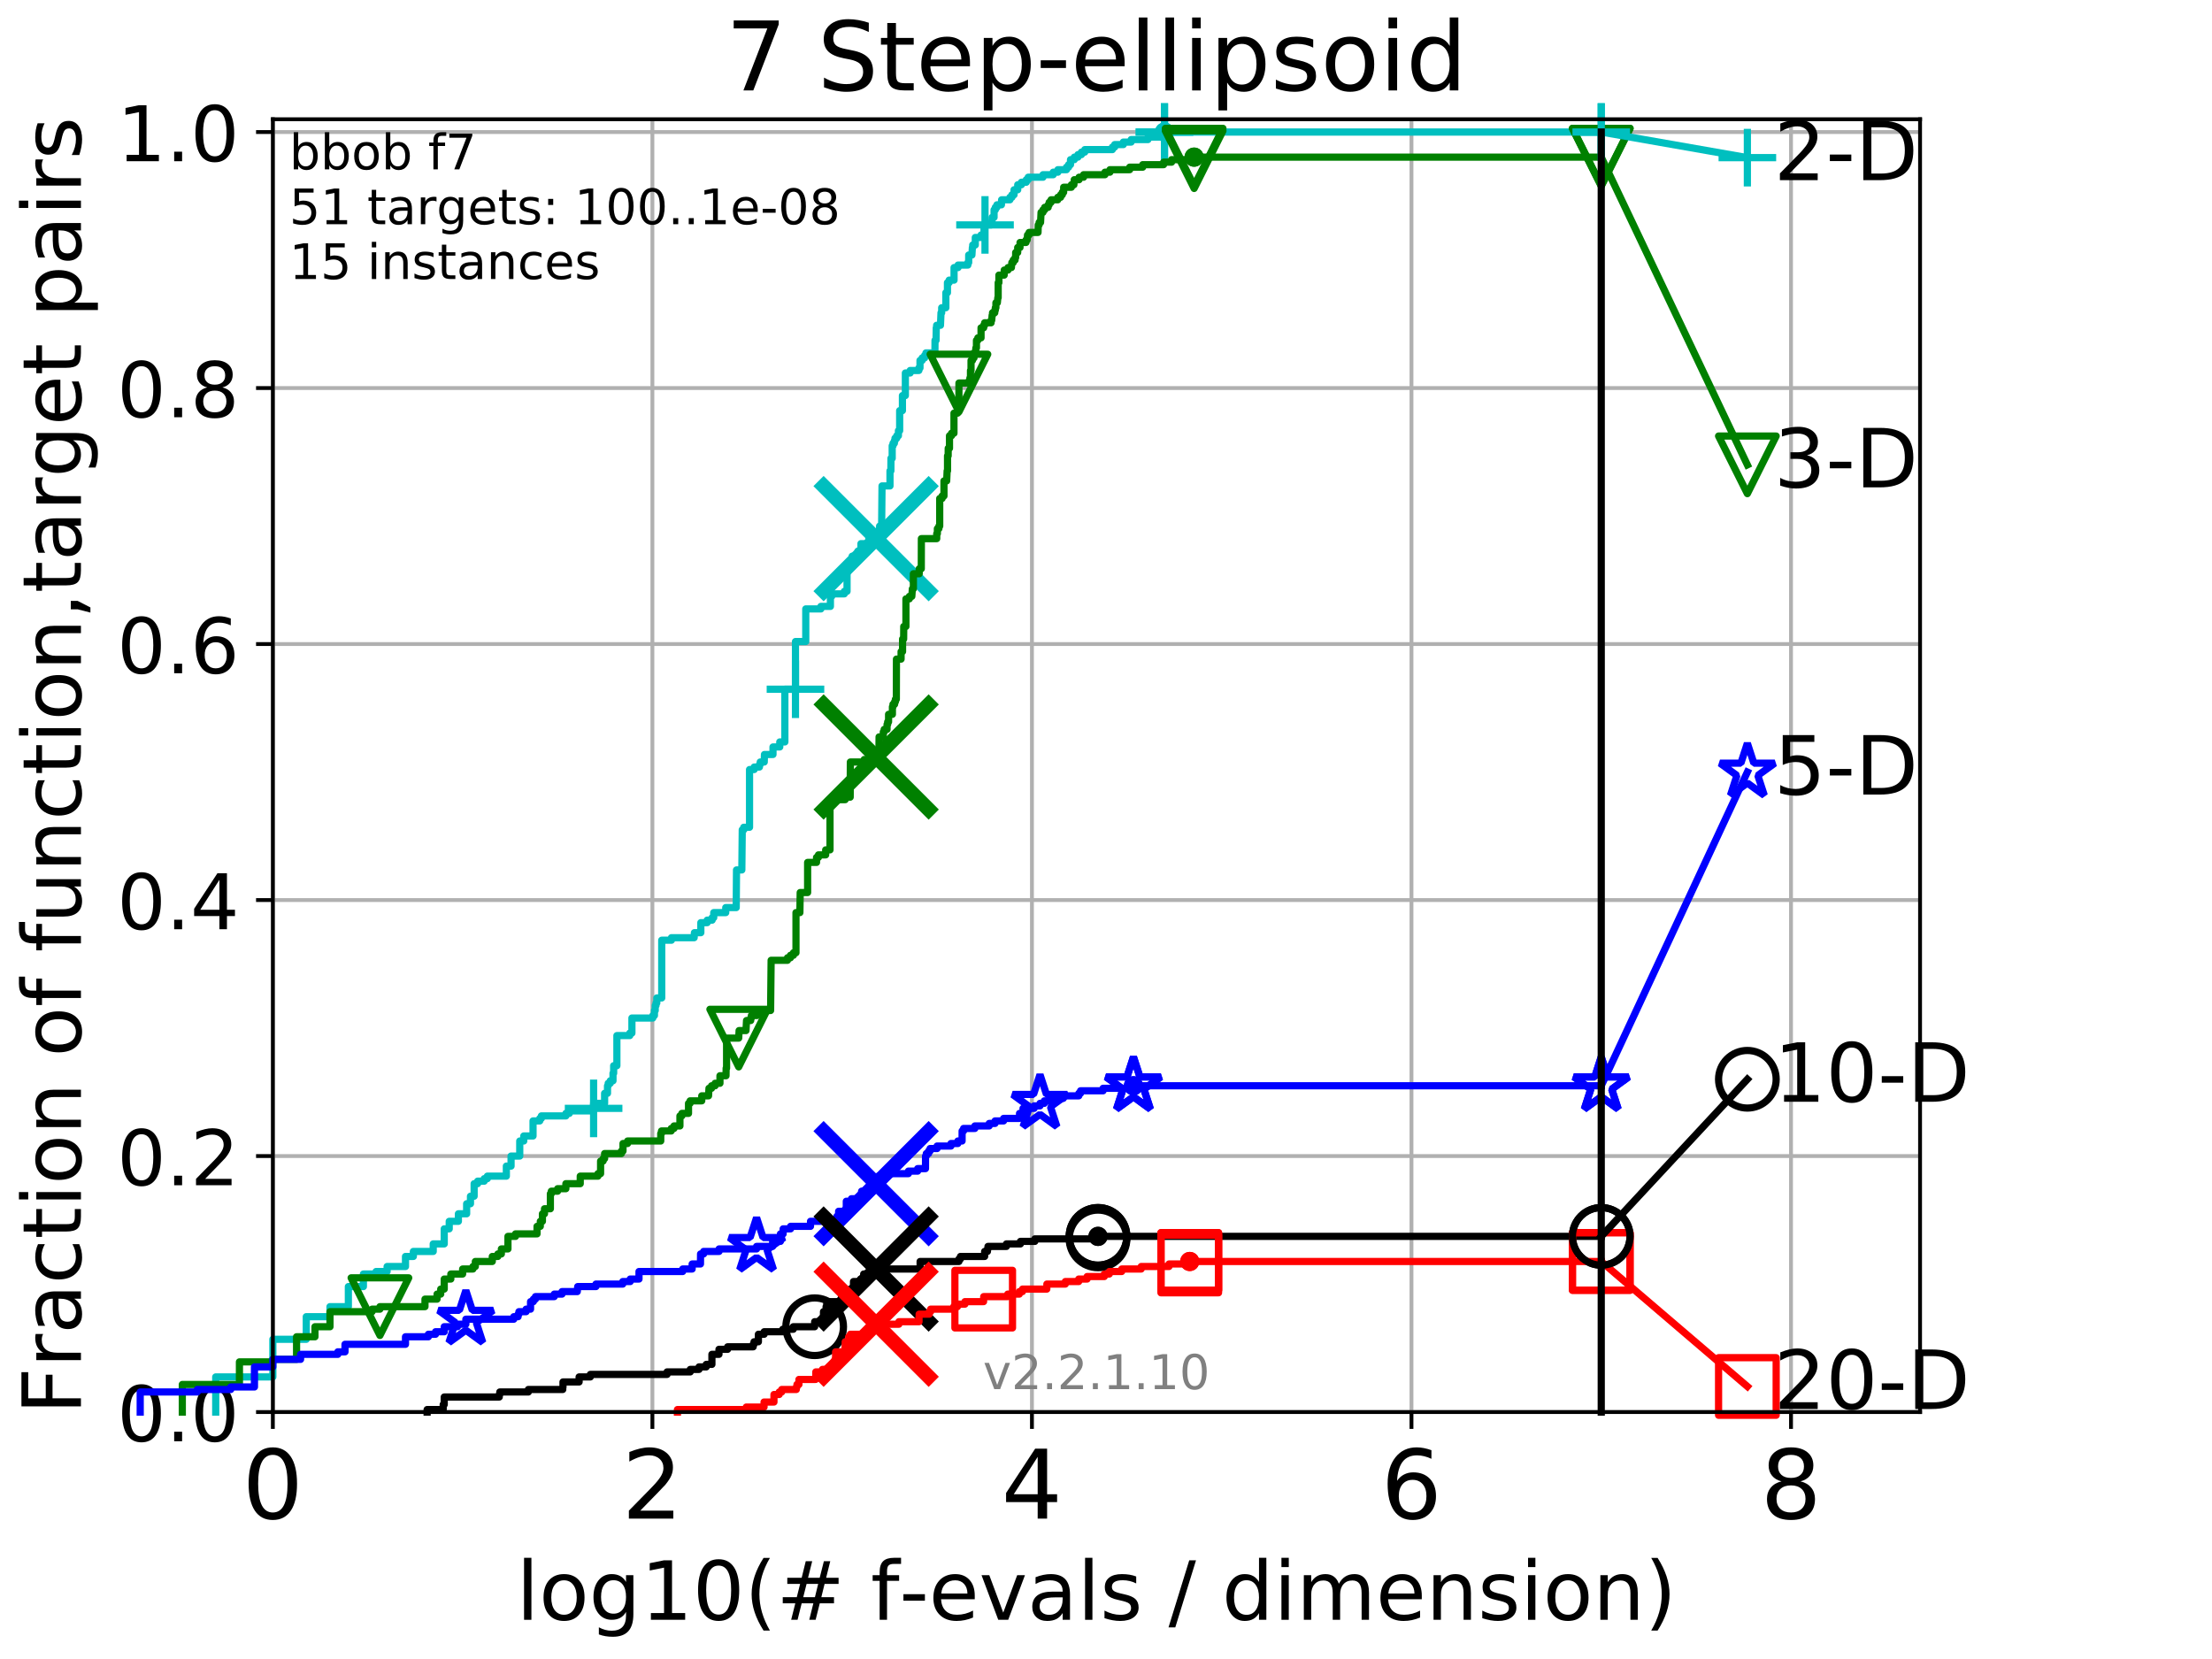<?xml version="1.0" encoding="utf-8" standalone="no"?>
<!DOCTYPE svg PUBLIC "-//W3C//DTD SVG 1.1//EN"
  "http://www.w3.org/Graphics/SVG/1.1/DTD/svg11.dtd">
<!-- Created with matplotlib (http://matplotlib.org/) -->
<svg height="345.6pt" version="1.1" viewBox="0 0 460.8 345.6" width="460.8pt" xmlns="http://www.w3.org/2000/svg" xmlns:xlink="http://www.w3.org/1999/xlink">
 <defs>
  <style type="text/css">
*{stroke-linecap:butt;stroke-linejoin:round;}
  </style>
 </defs>
 <g id="figure_1">
  <g id="patch_1">
   <path d="M 0 345.6 
L 460.8 345.6 
L 460.8 0 
L 0 0 
z
" style="fill:#ffffff;"/>
  </g>
  <g id="axes_1">
   <g id="patch_2">
    <path d="M 56.84 294.16 
L 399.984 294.16 
L 399.984 24.84 
L 56.84 24.84 
z
" style="fill:#ffffff;"/>
   </g>
   <g id="matplotlib.axis_1">
    <g id="xtick_1">
     <g id="line2d_1">
      <path clip-path="url(#pfd165901c0)" d="M 56.84 294.16 
L 56.84 24.84 
" style="fill:none;stroke:#b0b0b0;stroke-linecap:square;stroke-width:0.8;"/>
     </g>
     <g id="line2d_2">
      <defs>
       <path d="M 0 0 
L 0 3.5 
" id="mf3b2205d6b" style="stroke:#000000;stroke-width:0.8;"/>
      </defs>
      <g>
       <use style="stroke:#000000;stroke-width:0.8;" x="56.84" xlink:href="#mf3b2205d6b" y="294.16"/>
      </g>
     </g>
     <g id="text_1">
      <!-- 0 -->
      <defs>
       <path d="M 31.781 66.406 
Q 24.172 66.406 20.328 58.906 
Q 16.5 51.422 16.5 36.375 
Q 16.5 21.391 20.328 13.891 
Q 24.172 6.391 31.781 6.391 
Q 39.453 6.391 43.281 13.891 
Q 47.125 21.391 47.125 36.375 
Q 47.125 51.422 43.281 58.906 
Q 39.453 66.406 31.781 66.406 
z
M 31.781 74.219 
Q 44.047 74.219 50.516 64.516 
Q 56.984 54.828 56.984 36.375 
Q 56.984 17.969 50.516 8.266 
Q 44.047 -1.422 31.781 -1.422 
Q 19.531 -1.422 13.062 8.266 
Q 6.594 17.969 6.594 36.375 
Q 6.594 54.828 13.062 64.516 
Q 19.531 74.219 31.781 74.219 
z
" id="DejaVuSans-30"/>
      </defs>
      <g transform="translate(50.477 316.357)scale(0.2 -0.2)">
       <use xlink:href="#DejaVuSans-30"/>
      </g>
     </g>
    </g>
    <g id="xtick_2">
     <g id="line2d_3">
      <path clip-path="url(#pfd165901c0)" d="M 135.905 294.16 
L 135.905 24.84 
" style="fill:none;stroke:#b0b0b0;stroke-linecap:square;stroke-width:0.8;"/>
     </g>
     <g id="line2d_4">
      <g>
       <use style="stroke:#000000;stroke-width:0.8;" x="135.905" xlink:href="#mf3b2205d6b" y="294.16"/>
      </g>
     </g>
     <g id="text_2">
      <!-- 2 -->
      <defs>
       <path d="M 19.188 8.297 
L 53.609 8.297 
L 53.609 0 
L 7.328 0 
L 7.328 8.297 
Q 12.938 14.109 22.625 23.891 
Q 32.328 33.688 34.812 36.531 
Q 39.547 41.844 41.422 45.531 
Q 43.312 49.219 43.312 52.781 
Q 43.312 58.594 39.234 62.25 
Q 35.156 65.922 28.609 65.922 
Q 23.969 65.922 18.812 64.312 
Q 13.672 62.703 7.812 59.422 
L 7.812 69.391 
Q 13.766 71.781 18.938 73 
Q 24.125 74.219 28.422 74.219 
Q 39.75 74.219 46.484 68.547 
Q 53.219 62.891 53.219 53.422 
Q 53.219 48.922 51.531 44.891 
Q 49.859 40.875 45.406 35.406 
Q 44.188 33.984 37.641 27.219 
Q 31.109 20.453 19.188 8.297 
z
" id="DejaVuSans-32"/>
      </defs>
      <g transform="translate(129.543 316.357)scale(0.2 -0.2)">
       <use xlink:href="#DejaVuSans-32"/>
      </g>
     </g>
    </g>
    <g id="xtick_3">
     <g id="line2d_5">
      <path clip-path="url(#pfd165901c0)" d="M 214.971 294.16 
L 214.971 24.84 
" style="fill:none;stroke:#b0b0b0;stroke-linecap:square;stroke-width:0.8;"/>
     </g>
     <g id="line2d_6">
      <g>
       <use style="stroke:#000000;stroke-width:0.8;" x="214.971" xlink:href="#mf3b2205d6b" y="294.16"/>
      </g>
     </g>
     <g id="text_3">
      <!-- 4 -->
      <defs>
       <path d="M 37.797 64.312 
L 12.891 25.391 
L 37.797 25.391 
z
M 35.203 72.906 
L 47.609 72.906 
L 47.609 25.391 
L 58.016 25.391 
L 58.016 17.188 
L 47.609 17.188 
L 47.609 0 
L 37.797 0 
L 37.797 17.188 
L 4.891 17.188 
L 4.891 26.703 
z
" id="DejaVuSans-34"/>
      </defs>
      <g transform="translate(208.608 316.357)scale(0.2 -0.2)">
       <use xlink:href="#DejaVuSans-34"/>
      </g>
     </g>
    </g>
    <g id="xtick_4">
     <g id="line2d_7">
      <path clip-path="url(#pfd165901c0)" d="M 294.036 294.16 
L 294.036 24.84 
" style="fill:none;stroke:#b0b0b0;stroke-linecap:square;stroke-width:0.8;"/>
     </g>
     <g id="line2d_8">
      <g>
       <use style="stroke:#000000;stroke-width:0.8;" x="294.036" xlink:href="#mf3b2205d6b" y="294.16"/>
      </g>
     </g>
     <g id="text_4">
      <!-- 6 -->
      <defs>
       <path d="M 33.016 40.375 
Q 26.375 40.375 22.484 35.828 
Q 18.609 31.297 18.609 23.391 
Q 18.609 15.531 22.484 10.953 
Q 26.375 6.391 33.016 6.391 
Q 39.656 6.391 43.531 10.953 
Q 47.406 15.531 47.406 23.391 
Q 47.406 31.297 43.531 35.828 
Q 39.656 40.375 33.016 40.375 
z
M 52.594 71.297 
L 52.594 62.312 
Q 48.875 64.062 45.094 64.984 
Q 41.312 65.922 37.594 65.922 
Q 27.828 65.922 22.672 59.328 
Q 17.531 52.734 16.797 39.406 
Q 19.672 43.656 24.016 45.922 
Q 28.375 48.188 33.594 48.188 
Q 44.578 48.188 50.953 41.516 
Q 57.328 34.859 57.328 23.391 
Q 57.328 12.156 50.688 5.359 
Q 44.047 -1.422 33.016 -1.422 
Q 20.359 -1.422 13.672 8.266 
Q 6.984 17.969 6.984 36.375 
Q 6.984 53.656 15.188 63.938 
Q 23.391 74.219 37.203 74.219 
Q 40.922 74.219 44.703 73.484 
Q 48.484 72.75 52.594 71.297 
z
" id="DejaVuSans-36"/>
      </defs>
      <g transform="translate(287.674 316.357)scale(0.2 -0.2)">
       <use xlink:href="#DejaVuSans-36"/>
      </g>
     </g>
    </g>
    <g id="xtick_5">
     <g id="line2d_9">
      <path clip-path="url(#pfd165901c0)" d="M 373.102 294.16 
L 373.102 24.84 
" style="fill:none;stroke:#b0b0b0;stroke-linecap:square;stroke-width:0.8;"/>
     </g>
     <g id="line2d_10">
      <g>
       <use style="stroke:#000000;stroke-width:0.8;" x="373.102" xlink:href="#mf3b2205d6b" y="294.16"/>
      </g>
     </g>
     <g id="text_5">
      <!-- 8 -->
      <defs>
       <path d="M 31.781 34.625 
Q 24.75 34.625 20.719 30.859 
Q 16.703 27.094 16.703 20.516 
Q 16.703 13.922 20.719 10.156 
Q 24.75 6.391 31.781 6.391 
Q 38.812 6.391 42.859 10.172 
Q 46.922 13.969 46.922 20.516 
Q 46.922 27.094 42.891 30.859 
Q 38.875 34.625 31.781 34.625 
z
M 21.922 38.812 
Q 15.578 40.375 12.031 44.719 
Q 8.5 49.078 8.5 55.328 
Q 8.5 64.062 14.719 69.141 
Q 20.953 74.219 31.781 74.219 
Q 42.672 74.219 48.875 69.141 
Q 55.078 64.062 55.078 55.328 
Q 55.078 49.078 51.531 44.719 
Q 48 40.375 41.703 38.812 
Q 48.828 37.156 52.797 32.312 
Q 56.781 27.484 56.781 20.516 
Q 56.781 9.906 50.312 4.234 
Q 43.844 -1.422 31.781 -1.422 
Q 19.734 -1.422 13.25 4.234 
Q 6.781 9.906 6.781 20.516 
Q 6.781 27.484 10.781 32.312 
Q 14.797 37.156 21.922 38.812 
z
M 18.312 54.391 
Q 18.312 48.734 21.844 45.562 
Q 25.391 42.391 31.781 42.391 
Q 38.141 42.391 41.719 45.562 
Q 45.312 48.734 45.312 54.391 
Q 45.312 60.062 41.719 63.234 
Q 38.141 66.406 31.781 66.406 
Q 25.391 66.406 21.844 63.234 
Q 18.312 60.062 18.312 54.391 
z
" id="DejaVuSans-38"/>
      </defs>
      <g transform="translate(366.739 316.357)scale(0.2 -0.2)">
       <use xlink:href="#DejaVuSans-38"/>
      </g>
     </g>
    </g>
    <g id="text_6">
     <!-- log10(# f-evals / dimension) -->
     <defs>
      <path d="M 9.422 75.984 
L 18.406 75.984 
L 18.406 0 
L 9.422 0 
z
" id="DejaVuSans-6c"/>
      <path d="M 30.609 48.391 
Q 23.391 48.391 19.188 42.75 
Q 14.984 37.109 14.984 27.297 
Q 14.984 17.484 19.156 11.844 
Q 23.344 6.203 30.609 6.203 
Q 37.797 6.203 41.984 11.859 
Q 46.188 17.531 46.188 27.297 
Q 46.188 37.016 41.984 42.703 
Q 37.797 48.391 30.609 48.391 
z
M 30.609 56 
Q 42.328 56 49.016 48.375 
Q 55.719 40.766 55.719 27.297 
Q 55.719 13.875 49.016 6.219 
Q 42.328 -1.422 30.609 -1.422 
Q 18.844 -1.422 12.172 6.219 
Q 5.516 13.875 5.516 27.297 
Q 5.516 40.766 12.172 48.375 
Q 18.844 56 30.609 56 
z
" id="DejaVuSans-6f"/>
      <path d="M 45.406 27.984 
Q 45.406 37.75 41.375 43.109 
Q 37.359 48.484 30.078 48.484 
Q 22.859 48.484 18.828 43.109 
Q 14.797 37.75 14.797 27.984 
Q 14.797 18.266 18.828 12.891 
Q 22.859 7.516 30.078 7.516 
Q 37.359 7.516 41.375 12.891 
Q 45.406 18.266 45.406 27.984 
z
M 54.391 6.781 
Q 54.391 -7.172 48.188 -13.984 
Q 42 -20.797 29.203 -20.797 
Q 24.469 -20.797 20.266 -20.094 
Q 16.062 -19.391 12.109 -17.922 
L 12.109 -9.188 
Q 16.062 -11.328 19.922 -12.344 
Q 23.781 -13.375 27.781 -13.375 
Q 36.625 -13.375 41.016 -8.766 
Q 45.406 -4.156 45.406 5.172 
L 45.406 9.625 
Q 42.625 4.781 38.281 2.391 
Q 33.938 0 27.875 0 
Q 17.828 0 11.672 7.656 
Q 5.516 15.328 5.516 27.984 
Q 5.516 40.672 11.672 48.328 
Q 17.828 56 27.875 56 
Q 33.938 56 38.281 53.609 
Q 42.625 51.219 45.406 46.391 
L 45.406 54.688 
L 54.391 54.688 
z
" id="DejaVuSans-67"/>
      <path d="M 12.406 8.297 
L 28.516 8.297 
L 28.516 63.922 
L 10.984 60.406 
L 10.984 69.391 
L 28.422 72.906 
L 38.281 72.906 
L 38.281 8.297 
L 54.391 8.297 
L 54.391 0 
L 12.406 0 
z
" id="DejaVuSans-31"/>
      <path d="M 31 75.875 
Q 24.469 64.656 21.281 53.656 
Q 18.109 42.672 18.109 31.391 
Q 18.109 20.125 21.312 9.062 
Q 24.516 -2 31 -13.188 
L 23.188 -13.188 
Q 15.875 -1.703 12.234 9.375 
Q 8.594 20.453 8.594 31.391 
Q 8.594 42.281 12.203 53.312 
Q 15.828 64.359 23.188 75.875 
z
" id="DejaVuSans-28"/>
      <path d="M 51.125 44 
L 36.922 44 
L 32.812 27.688 
L 47.125 27.688 
z
M 43.797 71.781 
L 38.719 51.516 
L 52.984 51.516 
L 58.109 71.781 
L 65.922 71.781 
L 60.891 51.516 
L 76.125 51.516 
L 76.125 44 
L 58.984 44 
L 54.984 27.688 
L 70.516 27.688 
L 70.516 20.219 
L 53.078 20.219 
L 48 0 
L 40.188 0 
L 45.219 20.219 
L 30.906 20.219 
L 25.875 0 
L 18.016 0 
L 23.094 20.219 
L 7.719 20.219 
L 7.719 27.688 
L 24.906 27.688 
L 29 44 
L 13.281 44 
L 13.281 51.516 
L 30.906 51.516 
L 35.891 71.781 
z
" id="DejaVuSans-23"/>
      <path id="DejaVuSans-20"/>
      <path d="M 37.109 75.984 
L 37.109 68.5 
L 28.516 68.5 
Q 23.688 68.5 21.797 66.547 
Q 19.922 64.594 19.922 59.516 
L 19.922 54.688 
L 34.719 54.688 
L 34.719 47.703 
L 19.922 47.703 
L 19.922 0 
L 10.891 0 
L 10.891 47.703 
L 2.297 47.703 
L 2.297 54.688 
L 10.891 54.688 
L 10.891 58.5 
Q 10.891 67.625 15.141 71.797 
Q 19.391 75.984 28.609 75.984 
z
" id="DejaVuSans-66"/>
      <path d="M 4.891 31.391 
L 31.203 31.391 
L 31.203 23.391 
L 4.891 23.391 
z
" id="DejaVuSans-2d"/>
      <path d="M 56.203 29.594 
L 56.203 25.203 
L 14.891 25.203 
Q 15.484 15.922 20.484 11.062 
Q 25.484 6.203 34.422 6.203 
Q 39.594 6.203 44.453 7.469 
Q 49.312 8.734 54.109 11.281 
L 54.109 2.781 
Q 49.266 0.734 44.188 -0.344 
Q 39.109 -1.422 33.891 -1.422 
Q 20.797 -1.422 13.156 6.188 
Q 5.516 13.812 5.516 26.812 
Q 5.516 40.234 12.766 48.109 
Q 20.016 56 32.328 56 
Q 43.359 56 49.781 48.891 
Q 56.203 41.797 56.203 29.594 
z
M 47.219 32.234 
Q 47.125 39.594 43.094 43.984 
Q 39.062 48.391 32.422 48.391 
Q 24.906 48.391 20.391 44.141 
Q 15.875 39.891 15.188 32.172 
z
" id="DejaVuSans-65"/>
      <path d="M 2.984 54.688 
L 12.5 54.688 
L 29.594 8.797 
L 46.688 54.688 
L 56.203 54.688 
L 35.688 0 
L 23.484 0 
z
" id="DejaVuSans-76"/>
      <path d="M 34.281 27.484 
Q 23.391 27.484 19.188 25 
Q 14.984 22.516 14.984 16.5 
Q 14.984 11.719 18.141 8.906 
Q 21.297 6.109 26.703 6.109 
Q 34.188 6.109 38.703 11.406 
Q 43.219 16.703 43.219 25.484 
L 43.219 27.484 
z
M 52.203 31.203 
L 52.203 0 
L 43.219 0 
L 43.219 8.297 
Q 40.141 3.328 35.547 0.953 
Q 30.953 -1.422 24.312 -1.422 
Q 15.922 -1.422 10.953 3.297 
Q 6 8.016 6 15.922 
Q 6 25.141 12.172 29.828 
Q 18.359 34.516 30.609 34.516 
L 43.219 34.516 
L 43.219 35.406 
Q 43.219 41.609 39.141 45 
Q 35.062 48.391 27.688 48.391 
Q 23 48.391 18.547 47.266 
Q 14.109 46.141 10.016 43.891 
L 10.016 52.203 
Q 14.938 54.109 19.578 55.047 
Q 24.219 56 28.609 56 
Q 40.484 56 46.344 49.844 
Q 52.203 43.703 52.203 31.203 
z
" id="DejaVuSans-61"/>
      <path d="M 44.281 53.078 
L 44.281 44.578 
Q 40.484 46.531 36.375 47.5 
Q 32.281 48.484 27.875 48.484 
Q 21.188 48.484 17.844 46.438 
Q 14.5 44.391 14.5 40.281 
Q 14.5 37.156 16.891 35.375 
Q 19.281 33.594 26.516 31.984 
L 29.594 31.297 
Q 39.156 29.25 43.188 25.516 
Q 47.219 21.781 47.219 15.094 
Q 47.219 7.469 41.188 3.016 
Q 35.156 -1.422 24.609 -1.422 
Q 20.219 -1.422 15.453 -0.562 
Q 10.688 0.297 5.422 2 
L 5.422 11.281 
Q 10.406 8.688 15.234 7.391 
Q 20.062 6.109 24.812 6.109 
Q 31.156 6.109 34.562 8.281 
Q 37.984 10.453 37.984 14.406 
Q 37.984 18.062 35.516 20.016 
Q 33.062 21.969 24.703 23.781 
L 21.578 24.516 
Q 13.234 26.266 9.516 29.906 
Q 5.812 33.547 5.812 39.891 
Q 5.812 47.609 11.281 51.797 
Q 16.75 56 26.812 56 
Q 31.781 56 36.172 55.266 
Q 40.578 54.547 44.281 53.078 
z
" id="DejaVuSans-73"/>
      <path d="M 25.391 72.906 
L 33.688 72.906 
L 8.297 -9.281 
L 0 -9.281 
z
" id="DejaVuSans-2f"/>
      <path d="M 45.406 46.391 
L 45.406 75.984 
L 54.391 75.984 
L 54.391 0 
L 45.406 0 
L 45.406 8.203 
Q 42.578 3.328 38.25 0.953 
Q 33.938 -1.422 27.875 -1.422 
Q 17.969 -1.422 11.734 6.484 
Q 5.516 14.406 5.516 27.297 
Q 5.516 40.188 11.734 48.094 
Q 17.969 56 27.875 56 
Q 33.938 56 38.25 53.625 
Q 42.578 51.266 45.406 46.391 
z
M 14.797 27.297 
Q 14.797 17.391 18.875 11.75 
Q 22.953 6.109 30.078 6.109 
Q 37.203 6.109 41.297 11.75 
Q 45.406 17.391 45.406 27.297 
Q 45.406 37.203 41.297 42.844 
Q 37.203 48.484 30.078 48.484 
Q 22.953 48.484 18.875 42.844 
Q 14.797 37.203 14.797 27.297 
z
" id="DejaVuSans-64"/>
      <path d="M 9.422 54.688 
L 18.406 54.688 
L 18.406 0 
L 9.422 0 
z
M 9.422 75.984 
L 18.406 75.984 
L 18.406 64.594 
L 9.422 64.594 
z
" id="DejaVuSans-69"/>
      <path d="M 52 44.188 
Q 55.375 50.25 60.062 53.125 
Q 64.75 56 71.094 56 
Q 79.641 56 84.281 50.016 
Q 88.922 44.047 88.922 33.016 
L 88.922 0 
L 79.891 0 
L 79.891 32.719 
Q 79.891 40.578 77.094 44.375 
Q 74.312 48.188 68.609 48.188 
Q 61.625 48.188 57.562 43.547 
Q 53.516 38.922 53.516 30.906 
L 53.516 0 
L 44.484 0 
L 44.484 32.719 
Q 44.484 40.625 41.703 44.406 
Q 38.922 48.188 33.109 48.188 
Q 26.219 48.188 22.156 43.531 
Q 18.109 38.875 18.109 30.906 
L 18.109 0 
L 9.078 0 
L 9.078 54.688 
L 18.109 54.688 
L 18.109 46.188 
Q 21.188 51.219 25.484 53.609 
Q 29.781 56 35.688 56 
Q 41.656 56 45.828 52.969 
Q 50 49.953 52 44.188 
z
" id="DejaVuSans-6d"/>
      <path d="M 54.891 33.016 
L 54.891 0 
L 45.906 0 
L 45.906 32.719 
Q 45.906 40.484 42.875 44.328 
Q 39.844 48.188 33.797 48.188 
Q 26.516 48.188 22.312 43.547 
Q 18.109 38.922 18.109 30.906 
L 18.109 0 
L 9.078 0 
L 9.078 54.688 
L 18.109 54.688 
L 18.109 46.188 
Q 21.344 51.125 25.703 53.562 
Q 30.078 56 35.797 56 
Q 45.219 56 50.047 50.172 
Q 54.891 44.344 54.891 33.016 
z
" id="DejaVuSans-6e"/>
      <path d="M 8.016 75.875 
L 15.828 75.875 
Q 23.141 64.359 26.781 53.312 
Q 30.422 42.281 30.422 31.391 
Q 30.422 20.453 26.781 9.375 
Q 23.141 -1.703 15.828 -13.188 
L 8.016 -13.188 
Q 14.5 -2 17.703 9.062 
Q 20.906 20.125 20.906 31.391 
Q 20.906 42.672 17.703 53.656 
Q 14.5 64.656 8.016 75.875 
z
" id="DejaVuSans-29"/>
     </defs>
     <g transform="translate(107.571 337.434)scale(0.17 -0.17)">
      <use xlink:href="#DejaVuSans-6c"/>
      <use x="27.783" xlink:href="#DejaVuSans-6f"/>
      <use x="88.965" xlink:href="#DejaVuSans-67"/>
      <use x="152.441" xlink:href="#DejaVuSans-31"/>
      <use x="216.064" xlink:href="#DejaVuSans-30"/>
      <use x="279.688" xlink:href="#DejaVuSans-28"/>
      <use x="318.701" xlink:href="#DejaVuSans-23"/>
      <use x="402.49" xlink:href="#DejaVuSans-20"/>
      <use x="434.277" xlink:href="#DejaVuSans-66"/>
      <use x="469.404" xlink:href="#DejaVuSans-2d"/>
      <use x="505.488" xlink:href="#DejaVuSans-65"/>
      <use x="567.012" xlink:href="#DejaVuSans-76"/>
      <use x="626.191" xlink:href="#DejaVuSans-61"/>
      <use x="687.471" xlink:href="#DejaVuSans-6c"/>
      <use x="715.254" xlink:href="#DejaVuSans-73"/>
      <use x="767.354" xlink:href="#DejaVuSans-20"/>
      <use x="799.141" xlink:href="#DejaVuSans-2f"/>
      <use x="832.832" xlink:href="#DejaVuSans-20"/>
      <use x="864.619" xlink:href="#DejaVuSans-64"/>
      <use x="928.096" xlink:href="#DejaVuSans-69"/>
      <use x="955.879" xlink:href="#DejaVuSans-6d"/>
      <use x="1053.291" xlink:href="#DejaVuSans-65"/>
      <use x="1114.814" xlink:href="#DejaVuSans-6e"/>
      <use x="1178.193" xlink:href="#DejaVuSans-73"/>
      <use x="1230.293" xlink:href="#DejaVuSans-69"/>
      <use x="1258.076" xlink:href="#DejaVuSans-6f"/>
      <use x="1319.258" xlink:href="#DejaVuSans-6e"/>
      <use x="1382.637" xlink:href="#DejaVuSans-29"/>
     </g>
    </g>
   </g>
   <g id="matplotlib.axis_2">
    <g id="ytick_1">
     <g id="line2d_11">
      <path clip-path="url(#pfd165901c0)" d="M 56.84 294.16 
L 399.984 294.16 
" style="fill:none;stroke:#b0b0b0;stroke-linecap:square;stroke-width:0.8;"/>
     </g>
     <g id="line2d_12">
      <defs>
       <path d="M 0 0 
L -3.5 0 
" id="ma801cda101" style="stroke:#000000;stroke-width:0.8;"/>
      </defs>
      <g>
       <use style="stroke:#000000;stroke-width:0.8;" x="56.84" xlink:href="#ma801cda101" y="294.16"/>
      </g>
     </g>
     <g id="text_7">
      <!-- 0.0 -->
      <defs>
       <path d="M 10.688 12.406 
L 21 12.406 
L 21 0 
L 10.688 0 
z
" id="DejaVuSans-2e"/>
      </defs>
      <g transform="translate(24.395 300.239)scale(0.16 -0.16)">
       <use xlink:href="#DejaVuSans-30"/>
       <use x="63.623" xlink:href="#DejaVuSans-2e"/>
       <use x="95.41" xlink:href="#DejaVuSans-30"/>
      </g>
     </g>
    </g>
    <g id="ytick_2">
     <g id="line2d_13">
      <path clip-path="url(#pfd165901c0)" d="M 56.84 240.829 
L 399.984 240.829 
" style="fill:none;stroke:#b0b0b0;stroke-linecap:square;stroke-width:0.8;"/>
     </g>
     <g id="line2d_14">
      <g>
       <use style="stroke:#000000;stroke-width:0.8;" x="56.84" xlink:href="#ma801cda101" y="240.829"/>
      </g>
     </g>
     <g id="text_8">
      <!-- 0.2 -->
      <g transform="translate(24.395 246.908)scale(0.16 -0.16)">
       <use xlink:href="#DejaVuSans-30"/>
       <use x="63.623" xlink:href="#DejaVuSans-2e"/>
       <use x="95.41" xlink:href="#DejaVuSans-32"/>
      </g>
     </g>
    </g>
    <g id="ytick_3">
     <g id="line2d_15">
      <path clip-path="url(#pfd165901c0)" d="M 56.84 187.499 
L 399.984 187.499 
" style="fill:none;stroke:#b0b0b0;stroke-linecap:square;stroke-width:0.8;"/>
     </g>
     <g id="line2d_16">
      <g>
       <use style="stroke:#000000;stroke-width:0.8;" x="56.84" xlink:href="#ma801cda101" y="187.499"/>
      </g>
     </g>
     <g id="text_9">
      <!-- 0.4 -->
      <g transform="translate(24.395 193.577)scale(0.16 -0.16)">
       <use xlink:href="#DejaVuSans-30"/>
       <use x="63.623" xlink:href="#DejaVuSans-2e"/>
       <use x="95.41" xlink:href="#DejaVuSans-34"/>
      </g>
     </g>
    </g>
    <g id="ytick_4">
     <g id="line2d_17">
      <path clip-path="url(#pfd165901c0)" d="M 56.84 134.168 
L 399.984 134.168 
" style="fill:none;stroke:#b0b0b0;stroke-linecap:square;stroke-width:0.8;"/>
     </g>
     <g id="line2d_18">
      <g>
       <use style="stroke:#000000;stroke-width:0.8;" x="56.84" xlink:href="#ma801cda101" y="134.168"/>
      </g>
     </g>
     <g id="text_10">
      <!-- 0.6 -->
      <g transform="translate(24.395 140.247)scale(0.16 -0.16)">
       <use xlink:href="#DejaVuSans-30"/>
       <use x="63.623" xlink:href="#DejaVuSans-2e"/>
       <use x="95.41" xlink:href="#DejaVuSans-36"/>
      </g>
     </g>
    </g>
    <g id="ytick_5">
     <g id="line2d_19">
      <path clip-path="url(#pfd165901c0)" d="M 56.84 80.837 
L 399.984 80.837 
" style="fill:none;stroke:#b0b0b0;stroke-linecap:square;stroke-width:0.8;"/>
     </g>
     <g id="line2d_20">
      <g>
       <use style="stroke:#000000;stroke-width:0.8;" x="56.84" xlink:href="#ma801cda101" y="80.837"/>
      </g>
     </g>
     <g id="text_11">
      <!-- 0.8 -->
      <g transform="translate(24.395 86.916)scale(0.16 -0.16)">
       <use xlink:href="#DejaVuSans-30"/>
       <use x="63.623" xlink:href="#DejaVuSans-2e"/>
       <use x="95.41" xlink:href="#DejaVuSans-38"/>
      </g>
     </g>
    </g>
    <g id="ytick_6">
     <g id="line2d_21">
      <path clip-path="url(#pfd165901c0)" d="M 56.84 27.507 
L 399.984 27.507 
" style="fill:none;stroke:#b0b0b0;stroke-linecap:square;stroke-width:0.8;"/>
     </g>
     <g id="line2d_22">
      <g>
       <use style="stroke:#000000;stroke-width:0.8;" x="56.84" xlink:href="#ma801cda101" y="27.507"/>
      </g>
     </g>
     <g id="text_12">
      <!-- 1.0 -->
      <g transform="translate(24.395 33.585)scale(0.16 -0.16)">
       <use xlink:href="#DejaVuSans-31"/>
       <use x="63.623" xlink:href="#DejaVuSans-2e"/>
       <use x="95.41" xlink:href="#DejaVuSans-30"/>
      </g>
     </g>
    </g>
    <g id="text_13">
     <!-- Fraction of function,target pairs -->
     <defs>
      <path d="M 9.812 72.906 
L 51.703 72.906 
L 51.703 64.594 
L 19.672 64.594 
L 19.672 43.109 
L 48.578 43.109 
L 48.578 34.812 
L 19.672 34.812 
L 19.672 0 
L 9.812 0 
z
" id="DejaVuSans-46"/>
      <path d="M 41.109 46.297 
Q 39.594 47.172 37.812 47.578 
Q 36.031 48 33.891 48 
Q 26.266 48 22.188 43.047 
Q 18.109 38.094 18.109 28.812 
L 18.109 0 
L 9.078 0 
L 9.078 54.688 
L 18.109 54.688 
L 18.109 46.188 
Q 20.953 51.172 25.484 53.578 
Q 30.031 56 36.531 56 
Q 37.453 56 38.578 55.875 
Q 39.703 55.766 41.062 55.516 
z
" id="DejaVuSans-72"/>
      <path d="M 48.781 52.594 
L 48.781 44.188 
Q 44.969 46.297 41.141 47.344 
Q 37.312 48.391 33.406 48.391 
Q 24.656 48.391 19.812 42.844 
Q 14.984 37.312 14.984 27.297 
Q 14.984 17.281 19.812 11.734 
Q 24.656 6.203 33.406 6.203 
Q 37.312 6.203 41.141 7.25 
Q 44.969 8.297 48.781 10.406 
L 48.781 2.094 
Q 45.016 0.344 40.984 -0.531 
Q 36.969 -1.422 32.422 -1.422 
Q 20.062 -1.422 12.781 6.344 
Q 5.516 14.109 5.516 27.297 
Q 5.516 40.672 12.859 48.328 
Q 20.219 56 33.016 56 
Q 37.156 56 41.109 55.141 
Q 45.062 54.297 48.781 52.594 
z
" id="DejaVuSans-63"/>
      <path d="M 18.312 70.219 
L 18.312 54.688 
L 36.812 54.688 
L 36.812 47.703 
L 18.312 47.703 
L 18.312 18.016 
Q 18.312 11.328 20.141 9.422 
Q 21.969 7.516 27.594 7.516 
L 36.812 7.516 
L 36.812 0 
L 27.594 0 
Q 17.188 0 13.234 3.875 
Q 9.281 7.766 9.281 18.016 
L 9.281 47.703 
L 2.688 47.703 
L 2.688 54.688 
L 9.281 54.688 
L 9.281 70.219 
z
" id="DejaVuSans-74"/>
      <path d="M 8.5 21.578 
L 8.5 54.688 
L 17.484 54.688 
L 17.484 21.922 
Q 17.484 14.156 20.5 10.266 
Q 23.531 6.391 29.594 6.391 
Q 36.859 6.391 41.078 11.031 
Q 45.312 15.672 45.312 23.688 
L 45.312 54.688 
L 54.297 54.688 
L 54.297 0 
L 45.312 0 
L 45.312 8.406 
Q 42.047 3.422 37.719 1 
Q 33.406 -1.422 27.688 -1.422 
Q 18.266 -1.422 13.375 4.438 
Q 8.5 10.297 8.5 21.578 
z
M 31.109 56 
z
" id="DejaVuSans-75"/>
      <path d="M 11.719 12.406 
L 22.016 12.406 
L 22.016 4 
L 14.016 -11.625 
L 7.719 -11.625 
L 11.719 4 
z
" id="DejaVuSans-2c"/>
      <path d="M 18.109 8.203 
L 18.109 -20.797 
L 9.078 -20.797 
L 9.078 54.688 
L 18.109 54.688 
L 18.109 46.391 
Q 20.953 51.266 25.266 53.625 
Q 29.594 56 35.594 56 
Q 45.562 56 51.781 48.094 
Q 58.016 40.188 58.016 27.297 
Q 58.016 14.406 51.781 6.484 
Q 45.562 -1.422 35.594 -1.422 
Q 29.594 -1.422 25.266 0.953 
Q 20.953 3.328 18.109 8.203 
z
M 48.688 27.297 
Q 48.688 37.203 44.609 42.844 
Q 40.531 48.484 33.406 48.484 
Q 26.266 48.484 22.188 42.844 
Q 18.109 37.203 18.109 27.297 
Q 18.109 17.391 22.188 11.75 
Q 26.266 6.109 33.406 6.109 
Q 40.531 6.109 44.609 11.75 
Q 48.688 17.391 48.688 27.297 
z
" id="DejaVuSans-70"/>
     </defs>
     <g transform="translate(16.86 294.639)rotate(-90)scale(0.17 -0.17)">
      <use xlink:href="#DejaVuSans-46"/>
      <use x="57.41" xlink:href="#DejaVuSans-72"/>
      <use x="98.523" xlink:href="#DejaVuSans-61"/>
      <use x="159.803" xlink:href="#DejaVuSans-63"/>
      <use x="214.783" xlink:href="#DejaVuSans-74"/>
      <use x="253.992" xlink:href="#DejaVuSans-69"/>
      <use x="281.775" xlink:href="#DejaVuSans-6f"/>
      <use x="342.957" xlink:href="#DejaVuSans-6e"/>
      <use x="406.336" xlink:href="#DejaVuSans-20"/>
      <use x="438.123" xlink:href="#DejaVuSans-6f"/>
      <use x="499.305" xlink:href="#DejaVuSans-66"/>
      <use x="534.51" xlink:href="#DejaVuSans-20"/>
      <use x="566.297" xlink:href="#DejaVuSans-66"/>
      <use x="601.502" xlink:href="#DejaVuSans-75"/>
      <use x="664.881" xlink:href="#DejaVuSans-6e"/>
      <use x="728.26" xlink:href="#DejaVuSans-63"/>
      <use x="783.24" xlink:href="#DejaVuSans-74"/>
      <use x="822.449" xlink:href="#DejaVuSans-69"/>
      <use x="850.232" xlink:href="#DejaVuSans-6f"/>
      <use x="911.414" xlink:href="#DejaVuSans-6e"/>
      <use x="974.793" xlink:href="#DejaVuSans-2c"/>
      <use x="1006.58" xlink:href="#DejaVuSans-74"/>
      <use x="1045.789" xlink:href="#DejaVuSans-61"/>
      <use x="1107.068" xlink:href="#DejaVuSans-72"/>
      <use x="1148.166" xlink:href="#DejaVuSans-67"/>
      <use x="1211.643" xlink:href="#DejaVuSans-65"/>
      <use x="1273.166" xlink:href="#DejaVuSans-74"/>
      <use x="1312.375" xlink:href="#DejaVuSans-20"/>
      <use x="1344.162" xlink:href="#DejaVuSans-70"/>
      <use x="1407.639" xlink:href="#DejaVuSans-61"/>
      <use x="1468.918" xlink:href="#DejaVuSans-69"/>
      <use x="1496.701" xlink:href="#DejaVuSans-72"/>
      <use x="1537.814" xlink:href="#DejaVuSans-73"/>
     </g>
    </g>
   </g>
   <g id="line2d_23">
    <defs>
     <path d="M 0 1.5 
C 0.398 1.5 0.779 1.342 1.061 1.061 
C 1.342 0.779 1.5 0.398 1.5 0 
C 1.5 -0.398 1.342 -0.779 1.061 -1.061 
C 0.779 -1.342 0.398 -1.5 0 -1.5 
C -0.398 -1.5 -0.779 -1.342 -1.061 -1.061 
C -1.342 -0.779 -1.5 -0.398 -1.5 0 
C -1.5 0.398 -1.342 0.779 -1.061 1.061 
C -0.779 1.342 -0.398 1.5 0 1.5 
z
" id="mfa9eaef220" style="stroke:#00bfbf;"/>
    </defs>
    <g>
     <use style="fill:#00bfbf;stroke:#00bfbf;" x="242.583" xlink:href="#mfa9eaef220" y="27.507"/>
     <use style="fill:#00bfbf;stroke:#00bfbf;" x="242.583" xlink:href="#mfa9eaef220" y="27.507"/>
    </g>
   </g>
   <g id="line2d_24">
    <path d="M 44.939 294.16 
L 44.939 286.84 
L 56.84 286.84 
L 56.84 278.997 
L 63.801 278.997 
L 63.801 274.292 
L 68.741 274.292 
L 68.741 272.2 
L 72.572 272.2 
L 72.572 268.018 
L 75.702 268.018 
L 75.702 265.403 
L 78.348 265.403 
L 78.348 264.88 
L 80.641 264.88 
L 80.641 263.835 
L 84.472 263.835 
L 84.472 261.743 
L 86.109 261.743 
L 86.109 260.698 
L 90.249 260.698 
L 90.249 259.129 
L 92.542 259.129 
L 92.542 255.992 
L 93.582 255.992 
L 93.582 254.423 
L 95.492 254.423 
L 95.492 252.855 
L 97.21 252.855 
L 97.21 250.763 
L 98.009 250.763 
L 98.009 249.195 
L 98.772 249.195 
L 98.772 246.581 
L 99.503 246.581 
L 99.503 246.058 
L 100.877 246.058 
L 100.877 245.535 
L 101.525 245.535 
L 101.525 245.012 
L 105.483 245.012 
L 105.483 242.921 
L 106.464 242.921 
L 106.464 240.829 
L 108.273 240.829 
L 108.273 237.692 
L 109.111 237.692 
L 109.111 236.647 
L 111.042 236.647 
L 111.042 233.509 
L 112.444 233.509 
L 112.444 232.987 
L 112.778 232.987 
L 112.778 232.464 
L 117.881 232.464 
L 117.881 231.941 
L 118.602 231.941 
L 118.602 231.418 
L 123.124 231.418 
L 123.124 230.895 
L 123.658 230.895 
L 123.658 229.849 
L 125.951 229.849 
L 125.951 227.758 
L 126.553 227.758 
L 126.553 226.19 
L 126.7 226.19 
L 126.7 225.667 
L 127.135 225.667 
L 127.135 225.144 
L 127.698 225.144 
L 127.698 223.575 
L 127.836 223.575 
L 127.836 222.007 
L 128.509 222.007 
L 128.509 215.733 
L 131.194 215.733 
L 131.194 215.21 
L 131.64 215.21 
L 131.64 212.073 
L 135.991 212.073 
L 135.991 211.55 
L 136.329 211.55 
L 136.329 210.504 
L 136.496 210.504 
L 136.496 209.458 
L 136.661 209.458 
L 136.661 208.935 
L 136.825 208.935 
L 136.825 207.89 
L 137.851 207.89 
L 137.851 195.864 
L 139.873 195.864 
L 139.873 195.341 
L 144.607 195.341 
L 144.659 194.296 
L 145.997 194.296 
L 145.997 192.204 
L 147.327 192.204 
L 147.327 191.681 
L 148.355 191.681 
L 148.355 191.159 
L 148.684 191.159 
L 148.684 190.113 
L 151.185 190.113 
L 151.185 189.067 
L 153.367 189.067 
L 153.429 181.224 
L 154.537 181.224 
L 154.624 172.859 
L 154.938 172.859 
L 154.938 172.336 
L 156.142 172.336 
L 156.142 160.31 
L 157.117 160.31 
L 157.117 159.788 
L 158.205 159.788 
L 158.205 159.265 
L 158.368 159.265 
L 158.368 158.742 
L 159.206 158.742 
L 159.25 157.173 
L 161.028 157.173 
L 161.028 155.605 
L 162.439 155.605 
L 162.439 154.559 
L 163.503 154.559 
L 163.503 143.579 
L 165.712 143.579 
L 165.712 133.645 
L 167.856 133.645 
L 167.856 126.848 
L 171.006 126.848 
L 171.006 126.325 
L 172.988 126.325 
L 172.988 124.234 
L 173.263 124.234 
L 173.263 123.711 
L 175.887 123.711 
L 175.887 123.188 
L 176.455 123.188 
L 176.455 117.437 
L 177.521 117.437 
L 177.521 115.868 
L 178.711 115.868 
L 178.711 114.822 
L 179.351 114.822 
L 179.351 113.254 
L 180.962 113.254 
L 180.999 112.208 
L 182.65 112.208 
L 182.751 111.163 
L 183.21 111.163 
L 183.237 109.594 
L 183.662 109.594 
L 183.742 101.228 
L 185.401 101.228 
L 185.401 98.091 
L 185.587 98.091 
L 185.601 95.477 
L 185.86 95.477 
L 185.86 92.863 
L 186.037 92.863 
L 186.037 92.34 
L 186.313 92.34 
L 186.313 91.817 
L 186.444 91.817 
L 186.444 91.294 
L 186.807 91.294 
L 186.807 90.771 
L 187.157 90.771 
L 187.157 89.726 
L 187.416 89.726 
L 187.416 85.543 
L 187.991 85.543 
L 187.991 82.406 
L 188.604 82.406 
L 188.604 77.7 
L 189.607 77.7 
L 189.607 77.177 
L 191.419 77.177 
L 191.419 76.654 
L 191.651 76.654 
L 191.651 75.086 
L 192.099 75.086 
L 192.099 74.563 
L 192.618 74.563 
L 192.618 74.04 
L 192.893 74.04 
L 192.893 73.517 
L 194.763 73.517 
L 194.78 70.903 
L 194.998 70.903 
L 195.039 68.289 
L 195.116 68.289 
L 195.116 67.766 
L 195.918 67.766 
L 196.027 65.152 
L 196.169 65.152 
L 196.169 64.106 
L 197.04 64.106 
L 197.04 60.969 
L 197.371 60.969 
L 197.371 58.878 
L 197.728 58.878 
L 197.728 58.355 
L 198.747 58.355 
L 198.747 55.74 
L 199.583 55.74 
L 199.583 55.218 
L 201.62 55.218 
L 201.62 54.695 
L 201.795 54.695 
L 201.795 53.126 
L 202.468 53.126 
L 202.565 51.558 
L 202.632 51.558 
L 202.632 51.035 
L 203.17 51.035 
L 203.17 49.466 
L 204.382 49.466 
L 204.382 48.943 
L 204.988 48.943 
L 204.988 47.375 
L 205.196 47.375 
L 205.196 46.852 
L 206.498 46.852 
L 206.498 46.329 
L 206.63 46.329 
L 206.669 45.283 
L 207.083 45.283 
L 207.083 43.715 
L 207.346 43.715 
L 207.346 43.192 
L 207.678 43.192 
L 207.678 42.669 
L 208.618 42.669 
L 208.652 41.623 
L 210.384 41.623 
L 210.384 41.101 
L 210.806 41.101 
L 210.806 40.578 
L 211.245 40.578 
L 211.245 39.532 
L 212.012 39.532 
L 212.012 38.486 
L 212.784 38.486 
L 212.784 37.964 
L 213.792 37.964 
L 213.792 37.441 
L 214.197 37.441 
L 214.197 36.918 
L 217.276 36.918 
L 217.276 36.395 
L 219.405 36.395 
L 219.405 35.872 
L 220.378 35.872 
L 220.378 35.349 
L 222.173 35.349 
L 222.173 34.826 
L 222.605 34.826 
L 222.605 34.304 
L 223.005 34.304 
L 223.005 33.258 
L 223.798 33.258 
L 223.798 32.735 
L 224.556 32.735 
L 224.556 32.212 
L 225.282 32.212 
L 225.282 31.689 
L 225.979 31.689 
L 225.979 31.166 
L 231.727 31.166 
L 231.727 30.644 
L 232.209 30.644 
L 232.209 30.121 
L 234.01 30.121 
L 234.01 29.598 
L 235.641 29.598 
L 235.641 29.075 
L 239.146 29.075 
L 239.146 28.552 
L 241.786 28.552 
L 241.786 28.029 
L 242.583 28.029 
L 242.583 27.507 
L 333.569 27.507 
L 333.569 27.507 
" style="fill:none;stroke:#00bfbf;stroke-linecap:square;stroke-width:1.5;"/>
   </g>
   <g id="line2d_25">
    <defs>
     <path d="M -6 0 
L 6 0 
M 0 6 
L 0 -6 
" id="m2826fbab70" style="stroke:#00bfbf;stroke-width:1.5;"/>
    </defs>
    <g>
     <use style="fill-opacity:0;stroke:#00bfbf;stroke-width:1.5;" x="123.658" xlink:href="#m2826fbab70" y="230.895"/>
     <use style="fill-opacity:0;stroke:#00bfbf;stroke-width:1.5;" x="165.712" xlink:href="#m2826fbab70" y="143.579"/>
     <use style="fill-opacity:0;stroke:#00bfbf;stroke-width:1.5;" x="205.196" xlink:href="#m2826fbab70" y="46.852"/>
     <use style="fill-opacity:0;stroke:#00bfbf;stroke-width:1.5;" x="242.583" xlink:href="#m2826fbab70" y="27.507"/>
     <use style="fill-opacity:0;stroke:#00bfbf;stroke-width:1.5;" x="242.583" xlink:href="#m2826fbab70" y="27.507"/>
     <use style="fill-opacity:0;stroke:#00bfbf;stroke-width:1.5;" x="333.569" xlink:href="#m2826fbab70" y="27.507"/>
    </g>
   </g>
   <g id="line2d_26">
    <path style="fill:none;stroke:#00bfbf;stroke-linecap:square;stroke-width:1.5;"/>
    <g/>
   </g>
   <g id="line2d_27">
    <path clip-path="url(#pfd165901c0)" d="M 182.514 112.208 
" style="fill:none;stroke:#00bfbf;stroke-linecap:square;stroke-width:1.5;"/>
    <defs>
     <path d="M -12 12 
L 12 -12 
M -12 -12 
L 12 12 
" id="mdae1323e2f" style="stroke:#00bfbf;stroke-width:3;"/>
    </defs>
    <g clip-path="url(#pfd165901c0)">
     <use style="fill:#00bfbf;stroke:#00bfbf;stroke-width:3;" x="182.514" xlink:href="#mdae1323e2f" y="112.208"/>
    </g>
   </g>
   <g id="line2d_28">
    <defs>
     <path d="M 0 1.5 
C 0.398 1.5 0.779 1.342 1.061 1.061 
C 1.342 0.779 1.5 0.398 1.5 0 
C 1.5 -0.398 1.342 -0.779 1.061 -1.061 
C 0.779 -1.342 0.398 -1.5 0 -1.5 
C -0.398 -1.5 -0.779 -1.342 -1.061 -1.061 
C -1.342 -0.779 -1.5 -0.398 -1.5 0 
C -1.5 0.398 -1.342 0.779 -1.061 1.061 
C -0.779 1.342 -0.398 1.5 0 1.5 
z
" id="me9f43c5056" style="stroke:#008000;"/>
    </defs>
    <g>
     <use style="fill:#008000;stroke:#008000;" x="248.76" xlink:href="#me9f43c5056" y="32.735"/>
     <use style="fill:#008000;stroke:#008000;" x="248.76" xlink:href="#me9f43c5056" y="32.735"/>
    </g>
   </g>
   <g id="line2d_29">
    <path d="M 37.978 294.16 
L 37.978 288.409 
L 49.879 288.409 
L 49.879 283.703 
L 56.84 283.703 
L 56.84 283.18 
L 61.779 283.18 
L 61.779 278.475 
L 65.61 278.475 
L 65.61 276.383 
L 68.741 276.383 
L 68.741 273.246 
L 77.511 273.246 
L 77.511 272.723 
L 79.147 272.723 
L 79.147 272.2 
L 88.531 272.2 
L 88.531 270.632 
L 91.048 270.632 
L 91.048 269.586 
L 91.811 269.586 
L 91.811 268.54 
L 92.542 268.54 
L 92.542 266.449 
L 93.916 266.449 
L 93.916 265.403 
L 96.373 265.403 
L 96.373 264.358 
L 98.522 264.358 
L 98.522 263.835 
L 99.019 263.835 
L 99.019 262.789 
L 102.554 262.789 
L 102.554 261.743 
L 103.711 261.743 
L 103.711 261.22 
L 104.442 261.22 
L 104.442 260.175 
L 105.816 260.175 
L 105.816 257.561 
L 107.393 257.561 
L 107.393 257.038 
L 111.874 257.038 
L 111.874 255.469 
L 112.556 255.469 
L 112.556 254.423 
L 112.996 254.423 
L 112.996 252.855 
L 113.426 252.855 
L 113.426 251.809 
L 114.653 251.809 
L 114.653 248.672 
L 114.849 248.672 
L 114.849 248.149 
L 116.163 248.149 
L 116.163 247.626 
L 117.881 247.626 
L 117.881 246.581 
L 120.875 246.581 
L 120.875 245.012 
L 124.568 245.012 
L 124.568 244.489 
L 125.113 244.489 
L 125.113 241.875 
L 125.641 241.875 
L 125.641 241.352 
L 125.951 241.352 
L 125.951 240.306 
L 129.452 240.306 
L 129.452 239.784 
L 129.782 239.784 
L 129.782 238.215 
L 130.736 238.215 
L 130.736 237.692 
L 137.646 237.692 
L 137.646 236.124 
L 137.8 236.124 
L 137.8 235.601 
L 139.828 235.601 
L 139.828 235.078 
L 140.41 235.078 
L 140.41 234.555 
L 141.641 234.555 
L 141.641 232.464 
L 142.046 232.464 
L 142.046 231.941 
L 143.43 231.941 
L 143.43 229.849 
L 143.759 229.849 
L 143.759 229.327 
L 146.187 229.327 
L 146.187 228.281 
L 147.604 228.281 
L 147.691 226.712 
L 148.23 226.712 
L 148.23 226.19 
L 148.968 226.19 
L 148.968 225.667 
L 149.98 225.667 
L 149.98 224.098 
L 151.243 224.098 
L 151.267 222.53 
L 151.36 222.53 
L 151.36 216.255 
L 153.887 216.255 
L 153.967 214.687 
L 155.404 214.687 
L 155.514 212.595 
L 156.386 212.595 
L 156.386 212.073 
L 156.525 212.073 
L 156.525 211.55 
L 157.69 211.55 
L 157.69 211.027 
L 158.399 211.027 
L 158.399 210.504 
L 160.531 210.504 
L 160.639 200.047 
L 164.045 200.047 
L 164.045 199.524 
L 164.667 199.524 
L 164.667 199.001 
L 165.288 199.001 
L 165.288 198.478 
L 165.817 198.478 
L 165.817 190.113 
L 166.63 190.113 
L 166.696 185.93 
L 168.243 185.93 
L 168.243 179.656 
L 170.098 179.656 
L 170.098 178.61 
L 170.499 178.61 
L 170.499 178.087 
L 172.003 178.087 
L 172.003 177.042 
L 172.908 177.042 
L 172.908 166.585 
L 176.067 166.585 
L 176.067 166.062 
L 177.111 166.062 
L 177.142 158.742 
L 180.03 158.742 
L 180.03 158.219 
L 181.675 158.219 
L 181.675 157.696 
L 182.604 157.696 
L 182.604 157.173 
L 183.091 157.173 
L 183.128 153.513 
L 184.008 153.513 
L 184.008 152.468 
L 184.191 152.468 
L 184.191 151.945 
L 184.789 151.945 
L 184.789 150.899 
L 184.918 150.899 
L 184.918 150.376 
L 185.105 150.376 
L 185.105 148.808 
L 185.904 148.808 
L 185.904 147.239 
L 186.022 147.239 
L 186.022 146.716 
L 186.361 146.716 
L 186.361 146.193 
L 186.527 146.193 
L 186.527 145.671 
L 186.724 145.671 
L 186.748 137.305 
L 187.712 137.305 
L 187.712 135.736 
L 188.02 135.736 
L 188.02 133.122 
L 188.247 133.122 
L 188.266 130.508 
L 188.721 130.508 
L 188.721 124.757 
L 189.437 124.757 
L 189.437 124.234 
L 189.951 124.234 
L 190.059 122.665 
L 190.275 122.665 
L 190.275 119.528 
L 191.492 119.528 
L 191.492 118.482 
L 191.922 118.482 
L 191.938 112.208 
L 195.138 112.208 
L 195.138 111.163 
L 195.273 111.163 
L 195.273 110.117 
L 195.59 110.117 
L 195.59 109.594 
L 195.759 109.594 
L 195.759 103.843 
L 196.258 103.843 
L 196.258 103.32 
L 196.648 103.32 
L 196.648 100.183 
L 197.21 100.183 
L 197.304 98.091 
L 197.387 98.091 
L 197.387 94.954 
L 197.519 94.954 
L 197.53 93.386 
L 197.797 93.386 
L 197.797 90.771 
L 198.222 90.771 
L 198.222 90.249 
L 198.73 90.249 
L 198.73 86.066 
L 199.484 86.066 
L 199.484 85.543 
L 199.755 85.543 
L 199.765 79.792 
L 201.897 79.792 
L 201.897 79.269 
L 202.046 79.269 
L 202.046 78.746 
L 202.168 78.746 
L 202.168 77.177 
L 202.283 77.177 
L 202.283 75.086 
L 202.582 75.086 
L 202.582 74.563 
L 202.897 74.563 
L 202.897 73.517 
L 203.224 73.517 
L 203.289 72.472 
L 203.414 72.472 
L 203.414 70.903 
L 203.703 70.903 
L 203.703 70.38 
L 204.369 70.38 
L 204.369 68.289 
L 204.916 68.289 
L 204.916 67.766 
L 205.115 67.766 
L 205.115 67.243 
L 206.461 67.243 
L 206.461 66.72 
L 206.59 66.72 
L 206.68 65.675 
L 206.758 65.675 
L 206.758 65.152 
L 207.227 65.152 
L 207.227 64.629 
L 207.343 64.629 
L 207.343 64.106 
L 207.468 64.106 
L 207.468 63.06 
L 207.769 63.06 
L 207.866 62.015 
L 207.937 62.015 
L 207.943 58.878 
L 208.089 58.878 
L 208.089 57.309 
L 209.193 57.309 
L 209.198 56.263 
L 209.981 56.263 
L 209.981 55.74 
L 210.696 55.74 
L 210.782 54.695 
L 211.075 54.695 
L 211.075 54.172 
L 211.456 54.172 
L 211.456 53.649 
L 211.58 53.649 
L 211.58 52.603 
L 212.004 52.603 
L 212.004 51.558 
L 212.486 51.558 
L 212.49 50.512 
L 213.736 50.512 
L 213.736 49.989 
L 213.98 49.989 
L 214.053 48.943 
L 214.378 48.943 
L 214.378 48.421 
L 216.241 48.421 
L 216.287 46.852 
L 216.47 46.852 
L 216.47 46.329 
L 216.769 46.329 
L 216.872 44.238 
L 217.27 44.238 
L 217.27 43.715 
L 217.625 43.715 
L 217.625 43.192 
L 218.35 43.192 
L 218.35 42.669 
L 218.561 42.669 
L 218.561 42.146 
L 218.958 42.146 
L 218.958 41.623 
L 220.357 41.623 
L 220.357 41.101 
L 220.944 41.101 
L 220.944 40.578 
L 221.294 40.578 
L 221.294 40.055 
L 221.576 40.055 
L 221.579 39.009 
L 223.187 39.009 
L 223.187 38.486 
L 223.714 38.486 
L 223.781 37.441 
L 224.786 37.441 
L 224.786 36.918 
L 225.735 36.918 
L 225.735 36.395 
L 230.183 36.395 
L 230.183 35.872 
L 231.22 35.872 
L 231.22 35.349 
L 235.337 35.349 
L 235.337 34.826 
L 238.048 34.826 
L 238.048 34.304 
L 242.403 34.304 
L 242.403 33.781 
L 244.069 33.781 
L 244.069 33.258 
L 248.76 33.258 
L 248.76 32.735 
L 333.569 32.735 
L 333.569 32.735 
" style="fill:none;stroke:#008000;stroke-linecap:square;stroke-width:1.5;"/>
   </g>
   <g id="line2d_30">
    <defs>
     <path d="M -0 6 
L 6 -6 
L -6 -6 
z
" id="m815d30970f" style="stroke:#008000;stroke-linejoin:miter;stroke-width:1.5;"/>
    </defs>
    <g>
     <use style="fill-opacity:0;stroke:#008000;stroke-linejoin:miter;stroke-width:1.5;" x="79.147" xlink:href="#m815d30970f" y="272.2"/>
     <use style="fill-opacity:0;stroke:#008000;stroke-linejoin:miter;stroke-width:1.5;" x="153.887" xlink:href="#m815d30970f" y="216.255"/>
     <use style="fill-opacity:0;stroke:#008000;stroke-linejoin:miter;stroke-width:1.5;" x="199.765" xlink:href="#m815d30970f" y="79.792"/>
     <use style="fill-opacity:0;stroke:#008000;stroke-linejoin:miter;stroke-width:1.5;" x="248.76" xlink:href="#m815d30970f" y="33.258"/>
     <use style="fill-opacity:0;stroke:#008000;stroke-linejoin:miter;stroke-width:1.5;" x="248.76" xlink:href="#m815d30970f" y="32.735"/>
     <use style="fill-opacity:0;stroke:#008000;stroke-linejoin:miter;stroke-width:1.5;" x="333.569" xlink:href="#m815d30970f" y="32.735"/>
    </g>
   </g>
   <g id="line2d_31">
    <path style="fill:none;stroke:#008000;stroke-linecap:square;stroke-width:1.5;"/>
    <g/>
   </g>
   <g id="line2d_32">
    <path clip-path="url(#pfd165901c0)" d="M 182.514 157.696 
" style="fill:none;stroke:#008000;stroke-linecap:square;stroke-width:1.5;"/>
    <defs>
     <path d="M -12 12 
L 12 -12 
M -12 -12 
L 12 12 
" id="m9df6466f01" style="stroke:#008000;stroke-width:3;"/>
    </defs>
    <g clip-path="url(#pfd165901c0)">
     <use style="fill:#008000;stroke:#008000;stroke-width:3;" x="182.514" xlink:href="#m9df6466f01" y="157.696"/>
    </g>
   </g>
   <g id="line2d_33">
    <defs>
     <path d="M 0 1.5 
C 0.398 1.5 0.779 1.342 1.061 1.061 
C 1.342 0.779 1.5 0.398 1.5 0 
C 1.5 -0.398 1.342 -0.779 1.061 -1.061 
C 0.779 -1.342 0.398 -1.5 0 -1.5 
C -0.398 -1.5 -0.779 -1.342 -1.061 -1.061 
C -1.342 -0.779 -1.5 -0.398 -1.5 0 
C -1.5 0.398 -1.342 0.779 -1.061 1.061 
C -0.779 1.342 -0.398 1.5 0 1.5 
z
" id="mda107cf4ea" style="stroke:#0000ff;"/>
    </defs>
    <g>
     <use style="fill:#0000ff;stroke:#0000ff;" x="236.118" xlink:href="#mda107cf4ea" y="226.19"/>
     <use style="fill:#0000ff;stroke:#0000ff;" x="236.118" xlink:href="#mda107cf4ea" y="226.19"/>
    </g>
   </g>
   <g id="line2d_34">
    <path d="M 29.208 294.16 
L 29.208 289.977 
L 41.108 289.977 
L 41.108 289.454 
L 48.07 289.454 
L 48.07 288.932 
L 53.009 288.932 
L 53.009 284.749 
L 56.84 284.749 
L 56.84 283.18 
L 62.617 283.18 
L 62.617 282.134 
L 70.377 282.134 
L 70.377 281.612 
L 71.871 281.612 
L 71.871 280.043 
L 84.472 280.043 
L 84.472 278.475 
L 89.239 278.475 
L 89.239 277.952 
L 90.733 277.952 
L 90.733 277.429 
L 92.542 277.429 
L 92.542 276.383 
L 95.31 276.383 
L 95.31 275.86 
L 97.046 275.86 
L 97.046 274.815 
L 107.027 274.815 
L 107.027 274.292 
L 107.926 274.292 
L 107.926 273.769 
L 108.101 273.769 
L 108.101 273.246 
L 109.595 273.246 
L 109.595 272.723 
L 110.523 272.723 
L 110.523 271.155 
L 111.115 271.155 
L 111.115 270.632 
L 111.546 270.632 
L 111.546 270.109 
L 115.462 270.109 
L 115.462 269.586 
L 117.078 269.586 
L 117.078 269.063 
L 120.259 269.063 
L 120.345 268.018 
L 124.142 268.018 
L 124.142 267.495 
L 129.733 267.495 
L 129.733 266.972 
L 131.284 266.972 
L 131.284 266.449 
L 133.115 266.449 
L 133.115 264.88 
L 142.214 264.88 
L 142.214 264.358 
L 144.188 264.358 
L 144.188 263.312 
L 145.921 263.312 
L 145.94 261.22 
L 146.578 261.22 
L 146.578 260.698 
L 149.798 260.698 
L 149.798 260.175 
L 157.609 260.175 
L 157.609 259.652 
L 160.948 259.652 
L 160.948 258.606 
L 162.577 258.606 
L 162.577 257.038 
L 163.142 257.038 
L 163.142 255.992 
L 164.693 255.992 
L 164.693 255.469 
L 168.842 255.469 
L 168.842 254.423 
L 174.181 254.423 
L 174.181 253.901 
L 174.347 253.901 
L 174.347 253.378 
L 174.698 253.378 
L 174.698 252.332 
L 176.299 252.332 
L 176.299 250.241 
L 177.369 250.241 
L 177.369 249.718 
L 179.474 249.718 
L 179.49 248.149 
L 181.163 248.149 
L 181.178 247.104 
L 181.504 247.104 
L 181.504 246.581 
L 182.62 246.581 
L 182.724 245.535 
L 182.967 245.535 
L 182.967 245.012 
L 184.082 245.012 
L 184.082 244.489 
L 189.237 244.489 
L 189.237 243.966 
L 191.164 243.966 
L 191.164 243.444 
L 192.796 243.444 
L 192.807 240.829 
L 192.969 240.829 
L 192.969 240.306 
L 193.44 240.306 
L 193.44 239.784 
L 193.752 239.784 
L 193.752 239.261 
L 195.216 239.261 
L 195.216 238.738 
L 198.103 238.738 
L 198.103 238.215 
L 199.543 238.215 
L 199.543 237.692 
L 200.421 237.692 
L 200.426 235.601 
L 200.732 235.601 
L 200.732 235.078 
L 203.08 235.078 
L 203.08 234.555 
L 206.068 234.555 
L 206.068 234.032 
L 207.29 234.032 
L 207.29 233.509 
L 209.07 233.509 
L 209.07 232.987 
L 212.384 232.987 
L 212.384 231.941 
L 213.112 231.941 
L 213.112 230.895 
L 215.436 230.895 
L 215.436 230.372 
L 216.65 230.372 
L 216.65 229.849 
L 217.551 229.849 
L 217.551 229.327 
L 219.648 229.327 
L 219.648 228.804 
L 221.517 228.804 
L 221.517 228.281 
L 224.736 228.281 
L 224.736 227.758 
L 225.095 227.758 
L 225.095 227.235 
L 229.787 227.235 
L 229.787 226.712 
L 236.118 226.712 
L 236.118 226.19 
L 333.569 226.19 
L 333.569 226.19 
" style="fill:none;stroke:#0000ff;stroke-linecap:square;stroke-width:1.5;"/>
   </g>
   <g id="line2d_35">
    <defs>
     <path d="M 0 -6 
L -1.347 -1.854 
L -5.706 -1.854 
L -2.18 0.708 
L -3.527 4.854 
L -0 2.292 
L 3.527 4.854 
L 2.18 0.708 
L 5.706 -1.854 
L 1.347 -1.854 
z
" id="m0b890452dd" style="stroke:#0000ff;stroke-linejoin:bevel;stroke-width:1.5;"/>
    </defs>
    <g>
     <use style="fill-opacity:0;stroke:#0000ff;stroke-linejoin:bevel;stroke-width:1.5;" x="97.046" xlink:href="#m0b890452dd" y="274.815"/>
     <use style="fill-opacity:0;stroke:#0000ff;stroke-linejoin:bevel;stroke-width:1.5;" x="157.609" xlink:href="#m0b890452dd" y="259.652"/>
     <use style="fill-opacity:0;stroke:#0000ff;stroke-linejoin:bevel;stroke-width:1.5;" x="216.65" xlink:href="#m0b890452dd" y="229.849"/>
     <use style="fill-opacity:0;stroke:#0000ff;stroke-linejoin:bevel;stroke-width:1.5;" x="236.118" xlink:href="#m0b890452dd" y="226.19"/>
     <use style="fill-opacity:0;stroke:#0000ff;stroke-linejoin:bevel;stroke-width:1.5;" x="236.118" xlink:href="#m0b890452dd" y="226.19"/>
     <use style="fill-opacity:0;stroke:#0000ff;stroke-linejoin:bevel;stroke-width:1.5;" x="333.569" xlink:href="#m0b890452dd" y="226.19"/>
    </g>
   </g>
   <g id="line2d_36">
    <path style="fill:none;stroke:#0000ff;stroke-linecap:square;stroke-width:1.5;"/>
    <g/>
   </g>
   <g id="line2d_37">
    <path clip-path="url(#pfd165901c0)" d="M 182.514 246.581 
" style="fill:none;stroke:#0000ff;stroke-linecap:square;stroke-width:1.5;"/>
    <defs>
     <path d="M -12 12 
L 12 -12 
M -12 -12 
L 12 12 
" id="m6d565e2893" style="stroke:#0000ff;stroke-width:3;"/>
    </defs>
    <g clip-path="url(#pfd165901c0)">
     <use style="fill:#0000ff;stroke:#0000ff;stroke-width:3;" x="182.514" xlink:href="#m6d565e2893" y="246.581"/>
    </g>
   </g>
   <g id="line2d_38">
    <defs>
     <path d="M 0 1.5 
C 0.398 1.5 0.779 1.342 1.061 1.061 
C 1.342 0.779 1.5 0.398 1.5 0 
C 1.5 -0.398 1.342 -0.779 1.061 -1.061 
C 0.779 -1.342 0.398 -1.5 0 -1.5 
C -0.398 -1.5 -0.779 -1.342 -1.061 -1.061 
C -1.342 -0.779 -1.5 -0.398 -1.5 0 
C -1.5 0.398 -1.342 0.779 -1.061 1.061 
C -0.779 1.342 -0.398 1.5 0 1.5 
z
" id="md76ca4edbb" style="stroke:#000000;"/>
    </defs>
    <g>
     <use style="stroke:#000000;" x="228.737" xlink:href="#md76ca4edbb" y="257.561"/>
     <use style="stroke:#000000;" x="228.737" xlink:href="#md76ca4edbb" y="257.561"/>
    </g>
   </g>
   <g id="line2d_39">
    <path d="M 88.977 294.16 
L 88.977 293.637 
L 92.326 293.637 
L 92.326 292.591 
L 92.542 292.591 
L 92.542 291.023 
L 104.007 291.023 
L 104.007 290.5 
L 104.117 290.5 
L 104.117 289.977 
L 110.065 289.977 
L 110.065 289.454 
L 117.231 289.454 
L 117.231 288.932 
L 117.282 288.932 
L 117.282 287.886 
L 120.64 287.886 
L 120.64 286.84 
L 122.979 286.84 
L 122.979 286.317 
L 138.964 286.317 
L 138.964 285.794 
L 143.791 285.794 
L 143.791 285.272 
L 145.621 285.272 
L 145.621 284.749 
L 147.123 284.749 
L 147.123 284.226 
L 148.305 284.226 
L 148.305 282.134 
L 149.775 282.134 
L 149.775 281.089 
L 151.575 281.089 
L 151.575 280.566 
L 156.901 280.566 
L 156.901 280.043 
L 157.077 280.043 
L 157.077 279.52 
L 157.988 279.52 
L 157.988 277.952 
L 159.188 277.952 
L 159.188 277.429 
L 163.064 277.429 
L 163.064 276.906 
L 165.252 276.906 
L 165.252 276.383 
L 169.71 276.383 
L 169.71 275.337 
L 171.124 275.337 
L 171.124 274.815 
L 171.549 274.815 
L 171.549 273.246 
L 172.09 273.246 
L 172.09 272.2 
L 172.21 272.2 
L 172.21 271.677 
L 172.634 271.677 
L 172.634 271.155 
L 175.321 271.155 
L 175.321 270.109 
L 175.45 270.109 
L 175.45 269.063 
L 177.131 269.063 
L 177.131 268.54 
L 177.758 268.54 
L 177.758 268.018 
L 177.8 268.018 
L 177.8 266.972 
L 179.276 266.972 
L 179.276 266.449 
L 179.919 266.449 
L 179.919 265.403 
L 181.222 265.403 
L 181.222 264.88 
L 181.455 264.88 
L 181.455 264.358 
L 191.677 264.358 
L 191.677 262.789 
L 199.762 262.789 
L 199.762 262.266 
L 200.082 262.266 
L 200.082 261.743 
L 205.119 261.743 
L 205.119 260.698 
L 205.702 260.698 
L 205.702 260.175 
L 205.815 260.175 
L 205.815 259.652 
L 209.657 259.652 
L 209.657 259.129 
L 212.575 259.129 
L 212.575 258.606 
L 215.575 258.606 
L 215.575 258.083 
L 228.737 258.083 
L 228.737 257.561 
L 333.569 257.561 
" style="fill:none;stroke:#000000;stroke-linecap:square;stroke-width:1.5;"/>
   </g>
   <g id="line2d_40">
    <defs>
     <path d="M 0 6 
C 1.591 6 3.117 5.368 4.243 4.243 
C 5.368 3.117 6 1.591 6 0 
C 6 -1.591 5.368 -3.117 4.243 -4.243 
C 3.117 -5.368 1.591 -6 0 -6 
C -1.591 -6 -3.117 -5.368 -4.243 -4.243 
C -5.368 -3.117 -6 -1.591 -6 0 
C -6 1.591 -5.368 3.117 -4.243 4.243 
C -3.117 5.368 -1.591 6 0 6 
z
" id="mb65b1ad297" style="stroke:#000000;stroke-width:1.5;"/>
    </defs>
    <g>
     <use style="fill-opacity:0;stroke:#000000;stroke-width:1.5;" x="169.71" xlink:href="#mb65b1ad297" y="276.383"/>
     <use style="fill-opacity:0;stroke:#000000;stroke-width:1.5;" x="228.737" xlink:href="#mb65b1ad297" y="258.083"/>
     <use style="fill-opacity:0;stroke:#000000;stroke-width:1.5;" x="228.737" xlink:href="#mb65b1ad297" y="257.561"/>
     <use style="fill-opacity:0;stroke:#000000;stroke-width:1.5;" x="228.737" xlink:href="#mb65b1ad297" y="257.561"/>
     <use style="fill-opacity:0;stroke:#000000;stroke-width:1.5;" x="333.569" xlink:href="#mb65b1ad297" y="257.561"/>
    </g>
   </g>
   <g id="line2d_41">
    <path style="fill:none;stroke:#000000;stroke-linecap:square;stroke-width:1.5;"/>
    <g/>
   </g>
   <g id="line2d_42">
    <path clip-path="url(#pfd165901c0)" d="M 182.514 264.358 
" style="fill:none;stroke:#000000;stroke-linecap:square;stroke-width:1.5;"/>
    <defs>
     <path d="M -12 12 
L 12 -12 
M -12 -12 
L 12 12 
" id="mc5d11b4914" style="stroke:#000000;stroke-width:3;"/>
    </defs>
    <g clip-path="url(#pfd165901c0)">
     <use style="stroke:#000000;stroke-width:3;" x="182.514" xlink:href="#mc5d11b4914" y="264.358"/>
    </g>
   </g>
   <g id="line2d_43">
    <defs>
     <path d="M 0 1.5 
C 0.398 1.5 0.779 1.342 1.061 1.061 
C 1.342 0.779 1.5 0.398 1.5 0 
C 1.5 -0.398 1.342 -0.779 1.061 -1.061 
C 0.779 -1.342 0.398 -1.5 0 -1.5 
C -0.398 -1.5 -0.779 -1.342 -1.061 -1.061 
C -1.342 -0.779 -1.5 -0.398 -1.5 0 
C -1.5 0.398 -1.342 0.779 -1.061 1.061 
C -0.779 1.342 -0.398 1.5 0 1.5 
z
" id="m7e374abbf8" style="stroke:#ff0000;"/>
    </defs>
    <g>
     <use style="fill:#ff0000;stroke:#ff0000;" x="247.846" xlink:href="#m7e374abbf8" y="262.789"/>
     <use style="fill:#ff0000;stroke:#ff0000;" x="247.846" xlink:href="#m7e374abbf8" y="262.789"/>
    </g>
   </g>
   <g id="line2d_44">
    <path d="M 141.121 294.16 
L 141.121 293.637 
L 155.468 293.637 
L 155.468 293.114 
L 159.166 293.114 
L 159.166 292.069 
L 161.231 292.069 
L 161.231 290.5 
L 162.323 290.5 
L 162.323 289.977 
L 162.84 289.977 
L 162.84 289.454 
L 165.886 289.454 
L 165.886 288.932 
L 166.024 288.932 
L 166.024 288.409 
L 166.433 288.409 
L 166.433 287.363 
L 169.909 287.363 
L 169.909 286.84 
L 169.949 286.84 
L 169.949 285.794 
L 171.327 285.794 
L 171.327 285.272 
L 172.64 285.272 
L 172.64 284.749 
L 173.512 284.749 
L 173.512 284.226 
L 173.951 284.226 
L 173.951 283.18 
L 174.068 283.18 
L 174.068 281.612 
L 175.959 281.612 
L 175.959 281.089 
L 176.027 281.089 
L 176.027 280.566 
L 176.068 280.566 
L 176.068 280.043 
L 176.072 280.043 
L 176.072 279.52 
L 176.799 279.52 
L 176.799 278.475 
L 177.142 278.475 
L 177.142 277.952 
L 180.751 277.952 
L 180.751 277.429 
L 181.107 277.429 
L 181.107 276.906 
L 181.288 276.906 
L 181.288 275.86 
L 187.253 275.86 
L 187.253 275.337 
L 191.448 275.337 
L 191.448 274.292 
L 191.475 274.292 
L 191.475 273.769 
L 193.584 273.769 
L 193.584 273.246 
L 193.868 273.246 
L 193.868 272.723 
L 198.67 272.723 
L 198.67 272.2 
L 199.456 272.2 
L 199.456 271.677 
L 201.014 271.677 
L 201.014 271.155 
L 204.895 271.155 
L 204.895 270.632 
L 204.923 270.632 
L 204.923 270.109 
L 209.93 270.109 
L 209.93 269.586 
L 212.343 269.586 
L 212.343 269.063 
L 213.004 269.063 
L 213.004 268.54 
L 218.067 268.54 
L 218.067 268.018 
L 218.08 268.018 
L 218.08 267.495 
L 221.928 267.495 
L 221.928 266.972 
L 224.716 266.972 
L 224.716 266.449 
L 226.468 266.449 
L 226.468 265.926 
L 230.048 265.926 
L 230.048 265.403 
L 231.093 265.403 
L 231.093 264.88 
L 233.672 264.88 
L 233.672 264.358 
L 237.735 264.358 
L 237.735 263.835 
L 243.524 263.835 
L 243.524 263.312 
L 247.846 263.312 
L 247.846 262.789 
L 333.569 262.789 
" style="fill:none;stroke:#ff0000;stroke-linecap:square;stroke-width:1.5;"/>
   </g>
   <g id="line2d_45">
    <defs>
     <path d="M -6 6 
L 6 6 
L 6 -6 
L -6 -6 
z
" id="m6fab2b3e9c" style="stroke:#ff0000;stroke-linejoin:miter;stroke-width:1.5;"/>
    </defs>
    <g>
     <use style="fill-opacity:0;stroke:#ff0000;stroke-linejoin:miter;stroke-width:1.5;" x="204.923" xlink:href="#m6fab2b3e9c" y="270.632"/>
     <use style="fill-opacity:0;stroke:#ff0000;stroke-linejoin:miter;stroke-width:1.5;" x="247.846" xlink:href="#m6fab2b3e9c" y="263.312"/>
     <use style="fill-opacity:0;stroke:#ff0000;stroke-linejoin:miter;stroke-width:1.5;" x="247.846" xlink:href="#m6fab2b3e9c" y="262.789"/>
     <use style="fill-opacity:0;stroke:#ff0000;stroke-linejoin:miter;stroke-width:1.5;" x="247.846" xlink:href="#m6fab2b3e9c" y="262.789"/>
     <use style="fill-opacity:0;stroke:#ff0000;stroke-linejoin:miter;stroke-width:1.5;" x="333.569" xlink:href="#m6fab2b3e9c" y="262.789"/>
    </g>
   </g>
   <g id="line2d_46">
    <path style="fill:none;stroke:#ff0000;stroke-linecap:square;stroke-width:1.5;"/>
    <g/>
   </g>
   <g id="line2d_47">
    <path clip-path="url(#pfd165901c0)" d="M 182.514 275.86 
" style="fill:none;stroke:#ff0000;stroke-linecap:square;stroke-width:1.5;"/>
    <defs>
     <path d="M -12 12 
L 12 -12 
M -12 -12 
L 12 12 
" id="m8dc488c2aa" style="stroke:#ff0000;stroke-width:3;"/>
    </defs>
    <g clip-path="url(#pfd165901c0)">
     <use style="fill:#ff0000;stroke:#ff0000;stroke-width:3;" x="182.514" xlink:href="#m8dc488c2aa" y="275.86"/>
    </g>
   </g>
   <g id="line2d_48">
    <path d="M 333.569 262.789 
L 364.009 288.827 
" style="fill:none;stroke:#ff0000;stroke-linecap:square;stroke-width:1.5;"/>
    <g>
     <use style="fill-opacity:0;stroke:#ff0000;stroke-linejoin:miter;stroke-width:1.5;" x="333.569" xlink:href="#m6fab2b3e9c" y="262.789"/>
     <use style="fill-opacity:0;stroke:#ff0000;stroke-linejoin:miter;stroke-width:1.5;" x="364.009" xlink:href="#m6fab2b3e9c" y="288.827"/>
    </g>
   </g>
   <g id="line2d_49">
    <path d="M 333.569 257.561 
L 364.009 224.83 
" style="fill:none;stroke:#000000;stroke-linecap:square;stroke-width:1.5;"/>
    <g>
     <use style="fill-opacity:0;stroke:#000000;stroke-width:1.5;" x="333.569" xlink:href="#mb65b1ad297" y="257.561"/>
     <use style="fill-opacity:0;stroke:#000000;stroke-width:1.5;" x="364.009" xlink:href="#mb65b1ad297" y="224.83"/>
    </g>
   </g>
   <g id="line2d_50">
    <path d="M 333.569 226.19 
L 364.009 160.833 
" style="fill:none;stroke:#0000ff;stroke-linecap:square;stroke-width:1.5;"/>
    <g>
     <use style="fill-opacity:0;stroke:#0000ff;stroke-linejoin:bevel;stroke-width:1.5;" x="333.569" xlink:href="#m0b890452dd" y="226.19"/>
     <use style="fill-opacity:0;stroke:#0000ff;stroke-linejoin:bevel;stroke-width:1.5;" x="364.009" xlink:href="#m0b890452dd" y="160.833"/>
    </g>
   </g>
   <g id="line2d_51">
    <path d="M 333.569 32.735 
L 364.009 96.836 
" style="fill:none;stroke:#008000;stroke-linecap:square;stroke-width:1.5;"/>
    <g>
     <use style="fill-opacity:0;stroke:#008000;stroke-linejoin:miter;stroke-width:1.5;" x="333.569" xlink:href="#m815d30970f" y="32.735"/>
     <use style="fill-opacity:0;stroke:#008000;stroke-linejoin:miter;stroke-width:1.5;" x="364.009" xlink:href="#m815d30970f" y="96.836"/>
    </g>
   </g>
   <g id="line2d_52">
    <path d="M 333.569 27.507 
L 364.009 32.84 
" style="fill:none;stroke:#00bfbf;stroke-linecap:square;stroke-width:1.5;"/>
    <g>
     <use style="fill-opacity:0;stroke:#00bfbf;stroke-width:1.5;" x="333.569" xlink:href="#m2826fbab70" y="27.507"/>
     <use style="fill-opacity:0;stroke:#00bfbf;stroke-width:1.5;" x="364.009" xlink:href="#m2826fbab70" y="32.84"/>
    </g>
   </g>
   <g id="line2d_53">
    <path d="M 333.569 294.16 
L 333.569 27.507 
" style="fill:none;stroke:#000000;stroke-linecap:square;stroke-width:1.5;"/>
   </g>
   <g id="patch_3">
    <path d="M 56.84 294.16 
L 56.84 24.84 
" style="fill:none;stroke:#000000;stroke-linecap:square;stroke-linejoin:miter;stroke-width:0.8;"/>
   </g>
   <g id="patch_4">
    <path d="M 399.984 294.16 
L 399.984 24.84 
" style="fill:none;stroke:#000000;stroke-linecap:square;stroke-linejoin:miter;stroke-width:0.8;"/>
   </g>
   <g id="patch_5">
    <path d="M 56.84 294.16 
L 399.984 294.16 
" style="fill:none;stroke:#000000;stroke-linecap:square;stroke-linejoin:miter;stroke-width:0.8;"/>
   </g>
   <g id="patch_6">
    <path d="M 56.84 24.84 
L 399.984 24.84 
" style="fill:none;stroke:#000000;stroke-linecap:square;stroke-linejoin:miter;stroke-width:0.8;"/>
   </g>
   <g id="text_14">
    <!-- 20-D -->
    <defs>
     <path d="M 19.672 64.797 
L 19.672 8.109 
L 31.594 8.109 
Q 46.688 8.109 53.688 14.938 
Q 60.688 21.781 60.688 36.531 
Q 60.688 51.172 53.688 57.984 
Q 46.688 64.797 31.594 64.797 
z
M 9.812 72.906 
L 30.078 72.906 
Q 51.266 72.906 61.172 64.094 
Q 71.094 55.281 71.094 36.531 
Q 71.094 17.672 61.125 8.828 
Q 51.172 0 30.078 0 
L 9.812 0 
z
" id="DejaVuSans-44"/>
    </defs>
    <g transform="translate(369.544 293.518)scale(0.17 -0.17)">
     <use xlink:href="#DejaVuSans-32"/>
     <use x="63.623" xlink:href="#DejaVuSans-30"/>
     <use x="127.246" xlink:href="#DejaVuSans-2d"/>
     <use x="163.33" xlink:href="#DejaVuSans-44"/>
    </g>
   </g>
   <g id="text_15">
    <!-- 10-D -->
    <g transform="translate(369.544 229.521)scale(0.17 -0.17)">
     <use xlink:href="#DejaVuSans-31"/>
     <use x="63.623" xlink:href="#DejaVuSans-30"/>
     <use x="127.246" xlink:href="#DejaVuSans-2d"/>
     <use x="163.33" xlink:href="#DejaVuSans-44"/>
    </g>
   </g>
   <g id="text_16">
    <!-- 5-D -->
    <defs>
     <path d="M 10.797 72.906 
L 49.516 72.906 
L 49.516 64.594 
L 19.828 64.594 
L 19.828 46.734 
Q 21.969 47.469 24.109 47.828 
Q 26.266 48.188 28.422 48.188 
Q 40.625 48.188 47.75 41.5 
Q 54.891 34.812 54.891 23.391 
Q 54.891 11.625 47.562 5.094 
Q 40.234 -1.422 26.906 -1.422 
Q 22.312 -1.422 17.547 -0.641 
Q 12.797 0.141 7.719 1.703 
L 7.719 11.625 
Q 12.109 9.234 16.797 8.062 
Q 21.484 6.891 26.703 6.891 
Q 35.156 6.891 40.078 11.328 
Q 45.016 15.766 45.016 23.391 
Q 45.016 31 40.078 35.438 
Q 35.156 39.891 26.703 39.891 
Q 22.75 39.891 18.812 39.016 
Q 14.891 38.141 10.797 36.281 
z
" id="DejaVuSans-35"/>
    </defs>
    <g transform="translate(369.544 165.524)scale(0.17 -0.17)">
     <use xlink:href="#DejaVuSans-35"/>
     <use x="63.623" xlink:href="#DejaVuSans-2d"/>
     <use x="99.707" xlink:href="#DejaVuSans-44"/>
    </g>
   </g>
   <g id="text_17">
    <!-- 3-D -->
    <defs>
     <path d="M 40.578 39.312 
Q 47.656 37.797 51.625 33 
Q 55.609 28.219 55.609 21.188 
Q 55.609 10.406 48.188 4.484 
Q 40.766 -1.422 27.094 -1.422 
Q 22.516 -1.422 17.656 -0.516 
Q 12.797 0.391 7.625 2.203 
L 7.625 11.719 
Q 11.719 9.328 16.594 8.109 
Q 21.484 6.891 26.812 6.891 
Q 36.078 6.891 40.938 10.547 
Q 45.797 14.203 45.797 21.188 
Q 45.797 27.641 41.281 31.266 
Q 36.766 34.906 28.719 34.906 
L 20.219 34.906 
L 20.219 43.016 
L 29.109 43.016 
Q 36.375 43.016 40.234 45.922 
Q 44.094 48.828 44.094 54.297 
Q 44.094 59.906 40.109 62.906 
Q 36.141 65.922 28.719 65.922 
Q 24.656 65.922 20.016 65.031 
Q 15.375 64.156 9.812 62.312 
L 9.812 71.094 
Q 15.438 72.656 20.344 73.438 
Q 25.25 74.219 29.594 74.219 
Q 40.828 74.219 47.359 69.109 
Q 53.906 64.016 53.906 55.328 
Q 53.906 49.266 50.438 45.094 
Q 46.969 40.922 40.578 39.312 
z
" id="DejaVuSans-33"/>
    </defs>
    <g transform="translate(369.544 101.527)scale(0.17 -0.17)">
     <use xlink:href="#DejaVuSans-33"/>
     <use x="63.623" xlink:href="#DejaVuSans-2d"/>
     <use x="99.707" xlink:href="#DejaVuSans-44"/>
    </g>
   </g>
   <g id="text_18">
    <!-- 2-D -->
    <g transform="translate(369.544 37.531)scale(0.17 -0.17)">
     <use xlink:href="#DejaVuSans-32"/>
     <use x="63.623" xlink:href="#DejaVuSans-2d"/>
     <use x="99.707" xlink:href="#DejaVuSans-44"/>
    </g>
   </g>
   <g id="text_19">
    <!-- bbob f7 -->
    <defs>
     <path d="M 48.688 27.297 
Q 48.688 37.203 44.609 42.844 
Q 40.531 48.484 33.406 48.484 
Q 26.266 48.484 22.188 42.844 
Q 18.109 37.203 18.109 27.297 
Q 18.109 17.391 22.188 11.75 
Q 26.266 6.109 33.406 6.109 
Q 40.531 6.109 44.609 11.75 
Q 48.688 17.391 48.688 27.297 
z
M 18.109 46.391 
Q 20.953 51.266 25.266 53.625 
Q 29.594 56 35.594 56 
Q 45.562 56 51.781 48.094 
Q 58.016 40.188 58.016 27.297 
Q 58.016 14.406 51.781 6.484 
Q 45.562 -1.422 35.594 -1.422 
Q 29.594 -1.422 25.266 0.953 
Q 20.953 3.328 18.109 8.203 
L 18.109 0 
L 9.078 0 
L 9.078 75.984 
L 18.109 75.984 
z
" id="DejaVuSans-62"/>
     <path d="M 8.203 72.906 
L 55.078 72.906 
L 55.078 68.703 
L 28.609 0 
L 18.312 0 
L 43.219 64.594 
L 8.203 64.594 
z
" id="DejaVuSans-37"/>
    </defs>
    <g transform="translate(60.271 35.284)scale(0.102 -0.102)">
     <use xlink:href="#DejaVuSans-62"/>
     <use x="63.477" xlink:href="#DejaVuSans-62"/>
     <use x="126.953" xlink:href="#DejaVuSans-6f"/>
     <use x="188.135" xlink:href="#DejaVuSans-62"/>
     <use x="251.611" xlink:href="#DejaVuSans-20"/>
     <use x="283.398" xlink:href="#DejaVuSans-66"/>
     <use x="318.604" xlink:href="#DejaVuSans-37"/>
    </g>
    <!-- 51 targets: 100..1e-08 -->
    <defs>
     <path d="M 11.719 12.406 
L 22.016 12.406 
L 22.016 0 
L 11.719 0 
z
M 11.719 51.703 
L 22.016 51.703 
L 22.016 39.312 
L 11.719 39.312 
z
" id="DejaVuSans-3a"/>
    </defs>
    <g transform="translate(60.271 46.705)scale(0.102 -0.102)">
     <use xlink:href="#DejaVuSans-35"/>
     <use x="63.623" xlink:href="#DejaVuSans-31"/>
     <use x="127.246" xlink:href="#DejaVuSans-20"/>
     <use x="159.033" xlink:href="#DejaVuSans-74"/>
     <use x="198.242" xlink:href="#DejaVuSans-61"/>
     <use x="259.521" xlink:href="#DejaVuSans-72"/>
     <use x="300.619" xlink:href="#DejaVuSans-67"/>
     <use x="364.096" xlink:href="#DejaVuSans-65"/>
     <use x="425.619" xlink:href="#DejaVuSans-74"/>
     <use x="464.828" xlink:href="#DejaVuSans-73"/>
     <use x="516.928" xlink:href="#DejaVuSans-3a"/>
     <use x="550.619" xlink:href="#DejaVuSans-20"/>
     <use x="582.406" xlink:href="#DejaVuSans-31"/>
     <use x="646.029" xlink:href="#DejaVuSans-30"/>
     <use x="709.652" xlink:href="#DejaVuSans-30"/>
     <use x="773.275" xlink:href="#DejaVuSans-2e"/>
     <use x="805.062" xlink:href="#DejaVuSans-2e"/>
     <use x="836.85" xlink:href="#DejaVuSans-31"/>
     <use x="900.473" xlink:href="#DejaVuSans-65"/>
     <use x="961.996" xlink:href="#DejaVuSans-2d"/>
     <use x="998.08" xlink:href="#DejaVuSans-30"/>
     <use x="1061.703" xlink:href="#DejaVuSans-38"/>
    </g>
    <!-- 15 instances -->
    <g transform="translate(60.271 58.127)scale(0.102 -0.102)">
     <use xlink:href="#DejaVuSans-31"/>
     <use x="63.623" xlink:href="#DejaVuSans-35"/>
     <use x="127.246" xlink:href="#DejaVuSans-20"/>
     <use x="159.033" xlink:href="#DejaVuSans-69"/>
     <use x="186.816" xlink:href="#DejaVuSans-6e"/>
     <use x="250.195" xlink:href="#DejaVuSans-73"/>
     <use x="302.295" xlink:href="#DejaVuSans-74"/>
     <use x="341.504" xlink:href="#DejaVuSans-61"/>
     <use x="402.783" xlink:href="#DejaVuSans-6e"/>
     <use x="466.162" xlink:href="#DejaVuSans-63"/>
     <use x="521.143" xlink:href="#DejaVuSans-65"/>
     <use x="582.666" xlink:href="#DejaVuSans-73"/>
    </g>
   </g>
   <g id="text_20">
    <!-- v2.2.1.10 -->
    <g style="fill:#808080;" transform="translate(204.779 289.387)scale(0.1 -0.1)">
     <use xlink:href="#DejaVuSans-76"/>
     <use x="59.18" xlink:href="#DejaVuSans-32"/>
     <use x="122.803" xlink:href="#DejaVuSans-2e"/>
     <use x="154.59" xlink:href="#DejaVuSans-32"/>
     <use x="218.213" xlink:href="#DejaVuSans-2e"/>
     <use x="250" xlink:href="#DejaVuSans-31"/>
     <use x="313.623" xlink:href="#DejaVuSans-2e"/>
     <use x="345.41" xlink:href="#DejaVuSans-31"/>
     <use x="409.033" xlink:href="#DejaVuSans-30"/>
    </g>
   </g>
   <g id="text_21">
    <!-- 7 Step-ellipsoid -->
    <defs>
     <path d="M 53.516 70.516 
L 53.516 60.891 
Q 47.906 63.578 42.922 64.891 
Q 37.938 66.219 33.297 66.219 
Q 25.25 66.219 20.875 63.094 
Q 16.5 59.969 16.5 54.203 
Q 16.5 49.359 19.406 46.891 
Q 22.312 44.438 30.422 42.922 
L 36.375 41.703 
Q 47.406 39.594 52.656 34.297 
Q 57.906 29 57.906 20.125 
Q 57.906 9.516 50.797 4.047 
Q 43.703 -1.422 29.984 -1.422 
Q 24.812 -1.422 18.969 -0.25 
Q 13.141 0.922 6.891 3.219 
L 6.891 13.375 
Q 12.891 10.016 18.656 8.297 
Q 24.422 6.594 29.984 6.594 
Q 38.422 6.594 43.016 9.906 
Q 47.609 13.234 47.609 19.391 
Q 47.609 24.75 44.312 27.781 
Q 41.016 30.812 33.5 32.328 
L 27.484 33.5 
Q 16.453 35.688 11.516 40.375 
Q 6.594 45.062 6.594 53.422 
Q 6.594 63.094 13.406 68.656 
Q 20.219 74.219 32.172 74.219 
Q 37.312 74.219 42.625 73.281 
Q 47.953 72.359 53.516 70.516 
z
" id="DejaVuSans-53"/>
    </defs>
    <g transform="translate(151.203 18.84)scale(0.2 -0.2)">
     <use xlink:href="#DejaVuSans-37"/>
     <use x="63.623" xlink:href="#DejaVuSans-20"/>
     <use x="95.41" xlink:href="#DejaVuSans-53"/>
     <use x="158.887" xlink:href="#DejaVuSans-74"/>
     <use x="198.096" xlink:href="#DejaVuSans-65"/>
     <use x="259.619" xlink:href="#DejaVuSans-70"/>
     <use x="323.096" xlink:href="#DejaVuSans-2d"/>
     <use x="359.18" xlink:href="#DejaVuSans-65"/>
     <use x="420.703" xlink:href="#DejaVuSans-6c"/>
     <use x="448.486" xlink:href="#DejaVuSans-6c"/>
     <use x="476.27" xlink:href="#DejaVuSans-69"/>
     <use x="504.053" xlink:href="#DejaVuSans-70"/>
     <use x="567.529" xlink:href="#DejaVuSans-73"/>
     <use x="619.629" xlink:href="#DejaVuSans-6f"/>
     <use x="680.811" xlink:href="#DejaVuSans-69"/>
     <use x="708.594" xlink:href="#DejaVuSans-64"/>
    </g>
   </g>
  </g>
 </g>
 <defs>
  <clipPath id="pfd165901c0">
   <rect height="269.32" width="343.144" x="56.84" y="24.84"/>
  </clipPath>
 </defs>
</svg>
